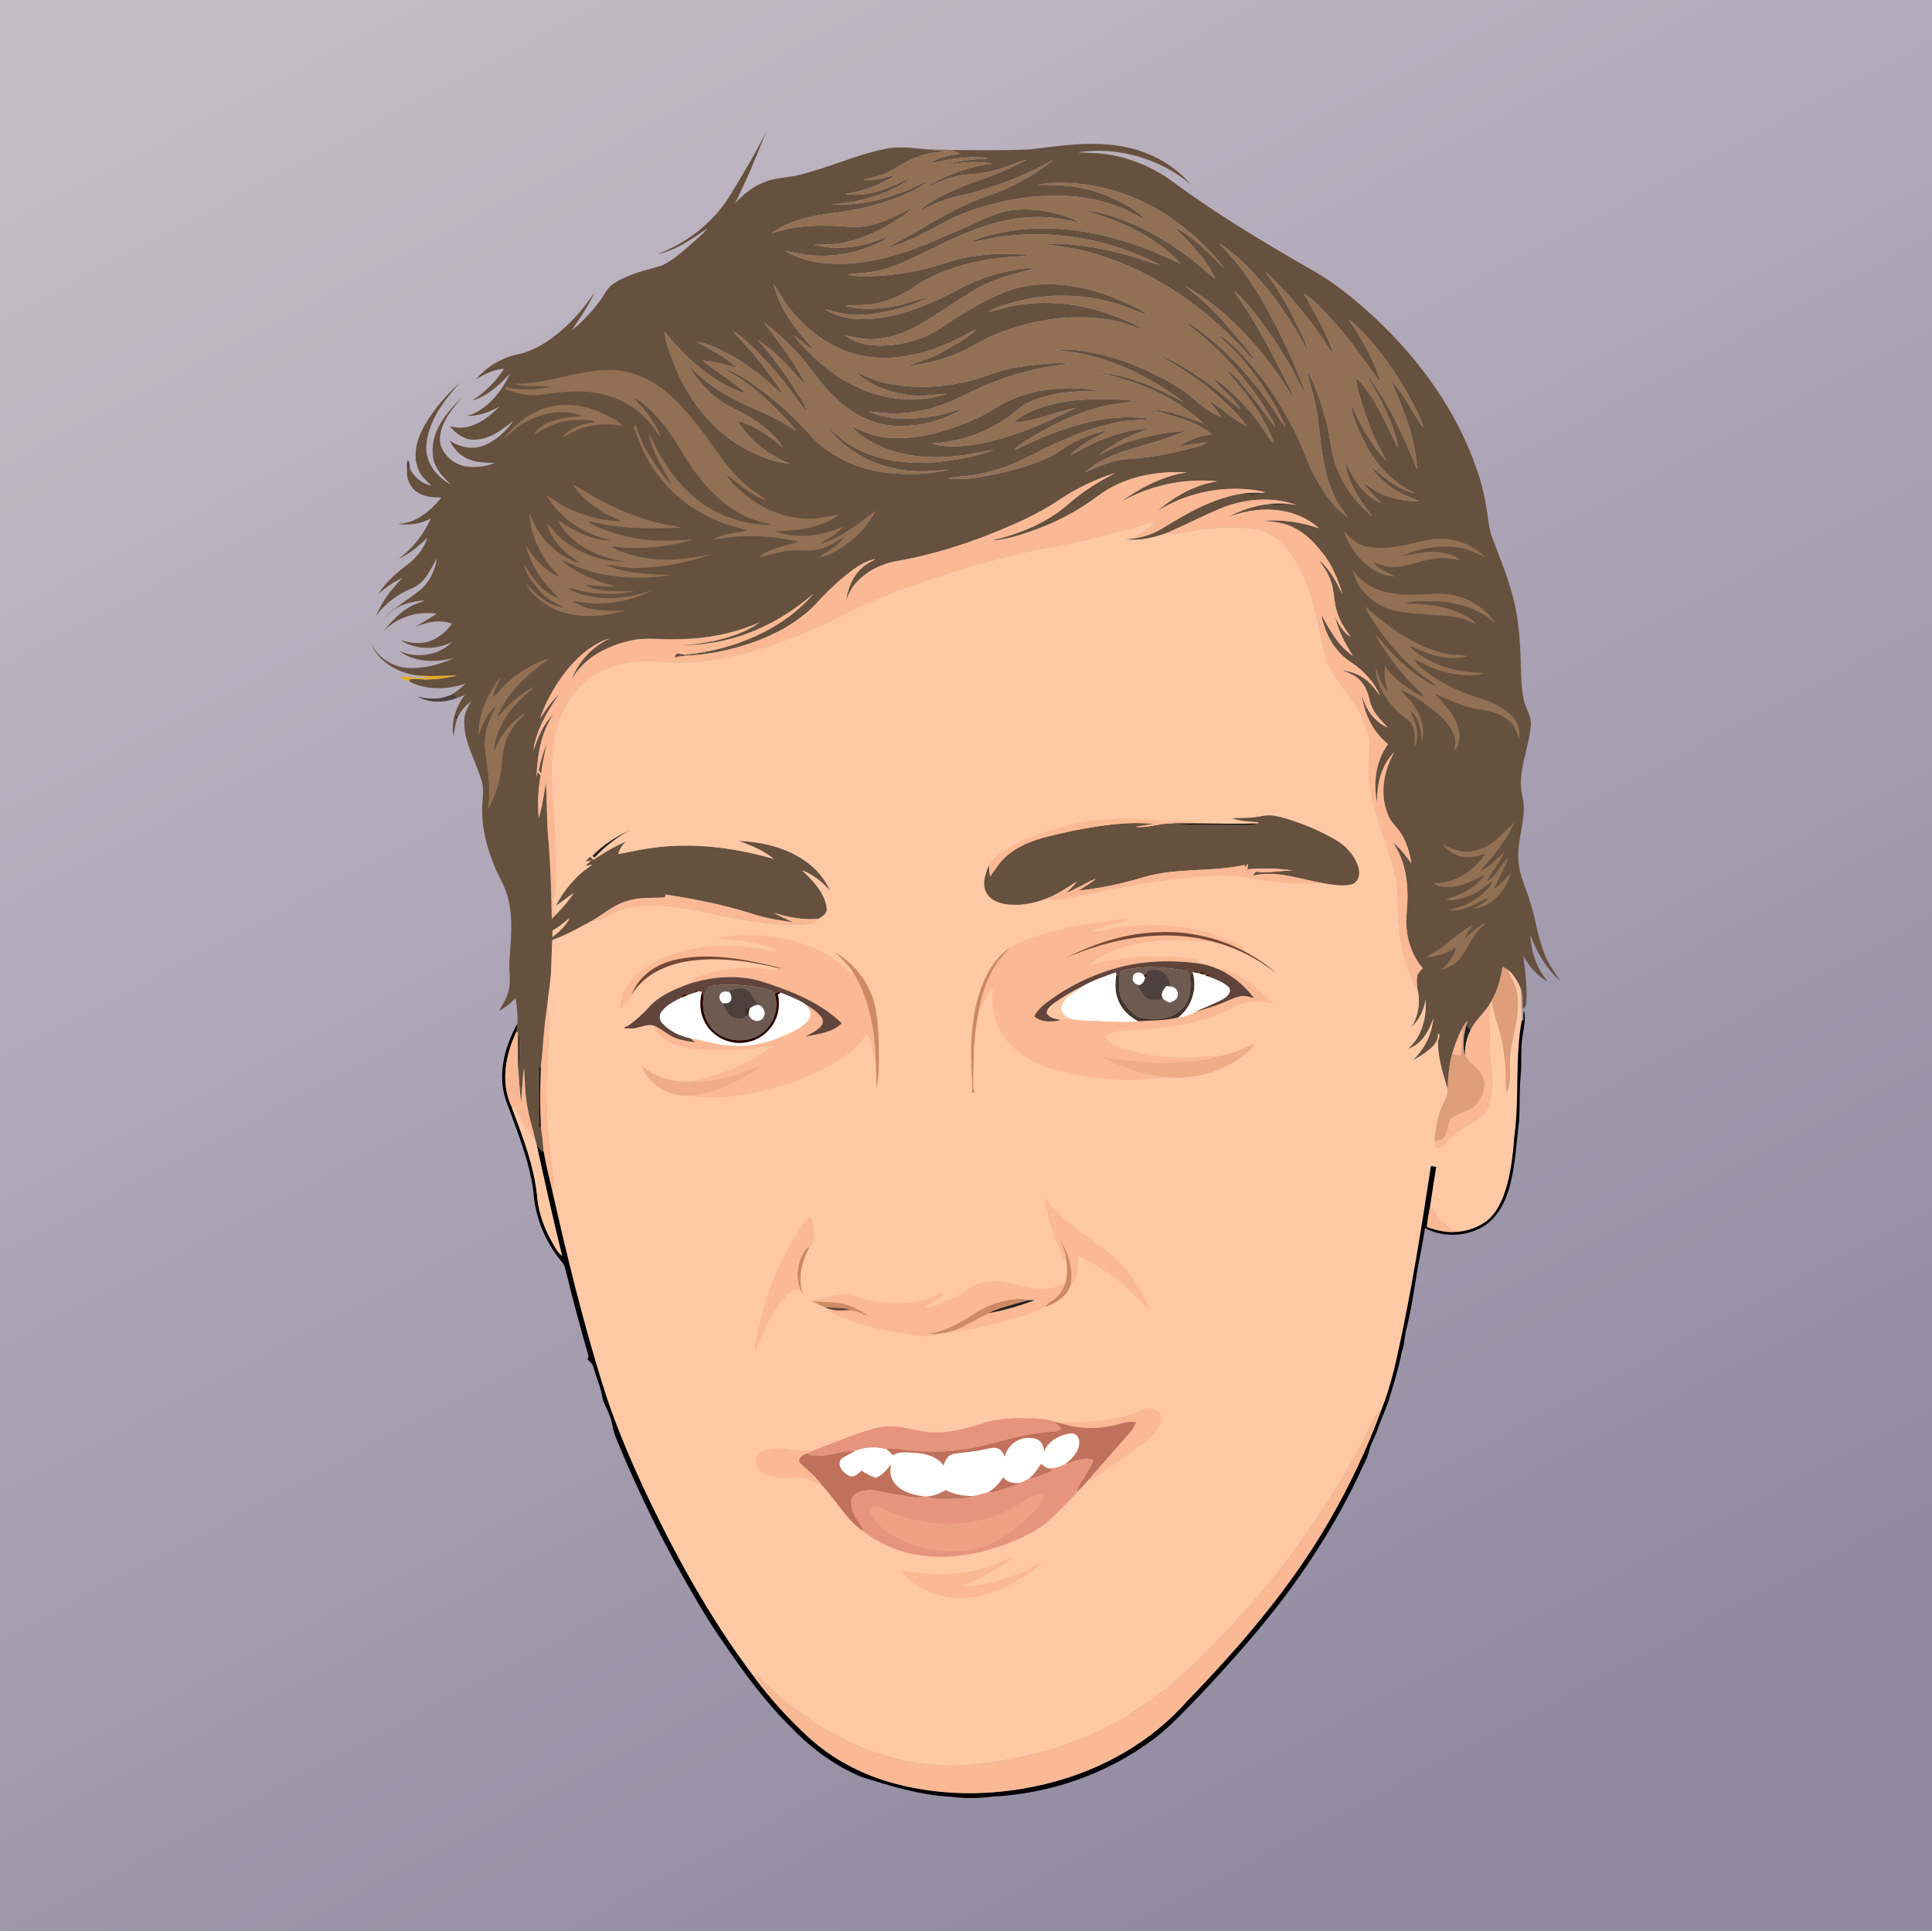 <?xml version="1.0" encoding="UTF-8" standalone="no"?>
<svg
   xmlns:dc="http://purl.org/dc/elements/1.1/"
   xmlns:cc="http://creativecommons.org/ns#"
   xmlns:rdf="http://www.w3.org/1999/02/22-rdf-syntax-ns#"
   xmlns:svg="http://www.w3.org/2000/svg"
   xmlns="http://www.w3.org/2000/svg"
   xmlns:xlink="http://www.w3.org/1999/xlink"
   xmlns:sodipodi="http://sodipodi.sourceforge.net/DTD/sodipodi-0.dtd"
   xmlns:inkscape="http://www.inkscape.org/namespaces/inkscape"
   width="166.555"
   height="166.513"
   viewBox="-0.2 0 999.329 999.081"
   version="1.1"
   id="svg218"
   sodipodi:docname="avatar.svg"
   inkscape:version="0.92.2 5c3e80d, 2017-08-06"
   inkscape:export-filename="/home/alec.larsen/Desktop/alec.svg.png"
   inkscape:export-xdpi="96"
   inkscape:export-ydpi="96">
  <rect x="-0.2" y="0" width="999.329" height="999.081" fill="#808080" stroke="none"/>
  <defs
     id="defs222">
    <linearGradient
       inkscape:collect="always"
       id="linearGradient843">
      <stop
         style="stop-color:#c6bcc7;stop-opacity:1"
         offset="0"
         id="stop839" />
      <stop
         style="stop-color:#8f8aa0;stop-opacity:1"
         offset="1"
         id="stop841" />
    </linearGradient>
    <linearGradient
       inkscape:collect="always"
       xlink:href="#linearGradient843"
       id="linearGradient845"
       x1="141.076"
       y1="5.322"
       x2="662.524"
       y2="994.643"
       gradientUnits="userSpaceOnUse"
       gradientTransform="translate(-0.871,-0.919)" />
  </defs>
  <sodipodi:namedview
     pagecolor="#ffffff"
     bordercolor="#666666"
     borderopacity="1"
     objecttolerance="10"
     gridtolerance="10"
     guidetolerance="10"
     inkscape:pageopacity="0"
     inkscape:pageshadow="2"
     inkscape:window-width="1920"
     inkscape:window-height="1016"
     id="namedview220"
     showgrid="false"
     inkscape:zoom="2"
     inkscape:cx="-5.175674"
     inkscape:cy="101.55714"
     inkscape:window-x="0"
     inkscape:window-y="27"
     inkscape:window-maximized="1"
     inkscape:current-layer="svg218"
     fit-margin-top="0"
     fit-margin-left="0"
     fit-margin-right="0"
     fit-margin-bottom="0"
     scale-x="5"
     viewbox-width="1000"
     viewbox-x="-0.2" />
  <rect
     style="fill:url(#linearGradient845);fill-opacity:1;stroke-width:33.959"
     id="rect835"
     width="999.329"
     height="999.081"
     x="-0.2"
     y="0" />
  <g
     id="g5543"
     transform="matrix(0.91,0,0,0.91,873.346,329.894)">
    <path
       id="path10"
       d="m -544.495,-252.22 c 7.1,-11.64 14.16,-23.35 20.11,-35.63 -5.46,13.83 -11.08,27.63 -17.78,40.9 4.63,-4.9 9.85,-9.43 16.25,-11.82 6.55,-2.89 13.87,-2.64 20.72,-4.41 16.24,-3.99 31.53,-11.21 47.93,-14.6 7.22,-1.58 14.64,-0.81 21.91,-0.05 4.75,0.67 9.55,0.79 14.31,1.38 -5.93,0.44 -11.99,0.73 -17.48,3.25 -8.13,2.66 -14.58,8.85 -22.93,10.92 -2.59,0.69 -5.21,1.3 -7.79,2.01 6.36,0.74 12.35,-1.67 18.51,-2.74 -8.64,5.56 -18.49,9.26 -28.67,10.72 13.48,2.52 26.21,-4.28 38.18,-9.51 -13.22,9.74 -29.67,14.27 -45.88,15.44 13.85,1.01 27.64,-2.27 40.54,-7.06 4.98,-1.83 9.56,-4.55 14.52,-6.44 -4.33,3.69 -9.52,6.13 -14.7,8.39 -12.89,5.44 -26.66,8.53 -40.53,10.18 -11.91,1.5 -24.29,4.12 -34.14,11.35 3.49,-0.77 6.88,-1.95 10.38,-2.71 11.8,-2.29 23.91,-1.71 35.83,-0.84 12.17,0.54 23.03,-5.62 33.59,-10.79 -1.44,1.53 -2.93,3.02 -4.67,4.2 -10.22,7.03 -21.48,12.89 -33.71,15.41 -5.67,1.33 -11.51,1.16 -17.28,1.32 9.1,2.44 18.77,2.03 27.92,0.04 5.06,-1.08 9.72,-3.43 14.72,-4.73 -1.46,1.12 -2.95,2.22 -4.6,3.04 -11.45,5.52 -24.22,8.48 -36.96,7.77 -5.9,0.07 -11.53,-1.84 -17.34,-2.49 12.94,7.47 28.73,8.21 43.26,6.38 19.92,-2.74 38.6,-10.72 56.77,-18.97 10.48,-4.44 20.72,-10.57 32.37,-11.06 12.04,-0.62 24.32,1.91 35.14,7.24 -6.11,-0.76 -12.05,-2.65 -18.23,-2.87 -21.55,-1.51 -42.39,6.19 -61.36,15.65 -11.63,5.32 -22.81,12.04 -35.45,14.73 -5.75,1.46 -11.72,1.31 -17.56,2.1 5.7,1.43 11.63,1.03 17.45,0.85 9.43,-0.52 18.82,-1.93 27.98,-4.25 8.4,-2.05 16.44,-5.48 25.05,-6.69 10.93,-1.6 22.13,-2.37 33.1,-0.69 -6.59,0.79 -13.26,0.69 -19.81,1.79 -16.04,2.41 -32.2,6.94 -45.68,16.27 -7.7,5.15 -16.49,8.88 -25.74,9.95 -4.36,0.35 -8.76,0.09 -13.1,0.66 8.79,2.41 18.15,1.77 27.05,0.28 7.22,-1.18 14,-4.05 21.16,-5.48 -11.54,5.69 -24.27,9.04 -37.06,10.21 -7.85,0.83 -15.55,-1.02 -23.02,-3.16 9.48,6.1 21.28,6.4 32.12,4.97 15.49,-2.54 30.12,-8.73 43.87,-16.15 9.42,-5.07 19.58,-8.81 30.11,-10.77 4.42,-0.76 8.97,-2.03 13.44,-0.87 -11.93,2.28 -23.77,5.8 -34.37,11.84 -10.01,6.28 -19.85,12.85 -29.91,19.05 -8.79,5.36 -18.88,8.87 -29.24,8.99 -4.87,0.06 -9.58,-1.35 -14.36,-2.03 8.19,6 18.98,6.39 28.7,5.18 9.02,-1.44 18,-4.3 25.65,-9.41 12.57,-8.63 25.75,-16.66 40.15,-21.87 19.11,-6.04 39.92,-2.64 58.22,4.59 6.58,2.82 13.44,5.34 19.2,9.66 -2.47,-0.66 -4.89,-1.5 -7.23,-2.52 -20.66,-8.71 -44.15,-10.74 -65.95,-5.35 -6.01,1.52 -12.08,3.16 -17.51,6.25 5.46,-0.91 10.67,-2.92 16.14,-3.76 19.49,-3.3 39.77,-0.38 58.03,6.99 4.84,1.97 9.81,3.81 14.12,6.83 -5.4,-1.51 -10.54,-3.91 -16.07,-4.96 -21.86,-4.5 -44.81,-1.24 -65.49,6.7 -9.21,3.37 -17.25,9.21 -26.4,12.72 -8.7,3.39 -17.89,5.42 -27.16,6.39 6.97,-2.37 14.15,-4.32 20.6,-7.99 6.81,-3.83 13.83,-7.54 19.64,-12.83 -3.16,1.12 -6.08,2.78 -8.99,4.41 -16.57,8.5 -35.56,13.86 -54.25,10.72 -16.94,-2.9 -31.94,-13.19 -42.41,-26.59 -3.74,-4.47 -6.5,-9.62 -9.7,-14.45 3.53,14.56 13.18,26.71 23.25,37.43 -4.45,-1.84 -7.74,-5.42 -11.49,-8.29 3.13,4.84 7.39,8.78 11.49,12.77 13.3,12.58 30.38,21.81 48.82,23.37 8.79,0.61 17.86,0.21 26.18,-2.91 -6.73,0.28 -13.44,1.74 -20.2,0.85 -11.32,-1.26 -22.74,-5.38 -31.22,-13.18 5.64,2.31 11.07,5.24 17.14,6.33 19.97,4.19 41.1,1.88 60.12,-5.29 11.22,-4.08 23.21,-5.2 35.03,-6.02 3.05,-0.27 6.13,-0.07 9.16,0.4 -20.74,1.82 -40.86,8.15 -59.41,17.48 -12.25,6.38 -25.87,10.5 -39.75,10.63 -5.1,0.1 -10.14,-0.8 -15.2,-1.14 11.64,4.99 24.84,4.88 37.13,2.68 5.6,-0.84 10.83,-3.19 16.43,-4.02 -12.69,7.29 -27.8,10.99 -42.42,9.08 -12.97,-1.84 -24.43,-9.39 -33.25,-18.81 -6.91,-7.2 -12.07,-15.86 -18.96,-23.07 -5.64,-5.82 -11.48,-11.53 -18.1,-16.24 8.49,11.38 17.47,22.62 23.75,35.42 -8.86,-8.78 -16.62,-19.02 -27.41,-25.62 7.34,8.2 14.11,16.91 19.93,26.27 2.86,4.79 6.35,9.26 8.35,14.52 -2.81,-2.53 -4.84,-5.73 -7.03,-8.77 -9.05,-12.12 -18.9,-23.74 -30.35,-33.68 -1.59,-1.35 -3.35,-2.46 -5.14,-3.5 5.09,6.09 10.93,11.54 15.66,17.96 4.39,5.87 9.29,11.45 12.75,17.95 -3.71,-2.44 -6.69,-5.77 -10.09,-8.59 -9.94,-8.25 -20.98,-15.33 -33.1,-19.9 -1.75,-0.6 -3.59,-0.9 -5.4,-1.24 7.53,4.59 15.91,8.14 22.12,14.61 -6.34,-1.41 -12.51,-3.75 -19.06,-4.01 7.82,6.7 17.16,11.54 24.63,18.71 -5.53,-1.25 -10.52,-4.06 -15.36,-6.93 -12.02,-7.32 -22.17,-17.32 -31.01,-28.19 0.81,6.46 3.23,12.55 5.57,18.58 7.86,20.18 22.01,38.54 41.5,48.61 7.56,3.81 15.61,7.24 24.15,7.86 -12.04,-4.86 -22.83,-13.21 -29.7,-24.31 9.83,2.61 18.38,8.51 25.84,15.25 -3.67,-6.23 -9.4,-10.9 -15.14,-15.13 -7.08,-5.24 -15.84,-7.63 -22.67,-13.24 -6.65,-5.35 -12.39,-11.96 -16.43,-19.49 8.19,9.81 19.16,16.78 30.56,22.31 6.46,3.33 13.36,5.72 19.8,9.1 3.86,1.98 7.31,4.65 11.12,6.72 -3.1,-4.69 -7.34,-8.45 -11.2,-12.48 -8.91,-9 -18.81,-17.21 -30.31,-22.7 5.03,0.9 9.47,3.52 13.65,6.32 13.83,9.14 26.35,20.25 37.29,32.69 11.48,11.97 27.62,18.68 43.97,20.32 11.37,1 22.98,0.76 34.11,-2.01 -11.04,1.08 -22.34,1.8 -33.2,-1.02 -14.49,-3.6 -28.16,-11.87 -36.89,-24.14 4.05,3.62 7.8,7.64 12.46,10.51 14.54,9.55 32.64,11.76 49.66,10.45 11.23,-1.06 22.49,-2.97 33.09,-6.93 -6.13,0.6 -12.07,2.38 -18.18,3.08 -16.67,2.34 -34.37,0.97 -49.57,-6.71 -4.8,-2.61 -9.68,-5.5 -13.04,-9.92 5.41,2.4 10.73,5.26 16.68,6.07 15.28,2.37 30.82,-1.26 45.09,-6.65 6.77,-2.59 13.46,-5.49 19.57,-9.44 17.4,-11.22 39.3,-13.53 59.38,-10.09 -8.47,0.32 -17.02,0.17 -25.35,1.95 -7.74,1.65 -15.78,3.89 -21.77,9.35 -13.33,11.51 -30.66,17.61 -48.11,18.67 8.48,2.67 17.54,1.7 26.17,0.33 19.68,-3.62 38.22,-11.68 55.98,-20.68 -11.85,2.42 -23.13,7.62 -35.32,8.5 2.88,-3.4 7.1,-5.14 11.04,-6.96 11.75,-4.89 24.63,-6.4 37.27,-6.31 6.77,0.05 13.58,-0.09 20.28,1.05 -5.38,1.06 -10.9,1.24 -16.24,2.51 -14.28,3.26 -27.78,9.33 -40.32,16.8 -4.23,2.6 -8.74,4.91 -12.19,8.55 6.38,-2.32 12.26,-5.79 18.62,-8.19 18.61,-7.4 38.99,-12.83 59.11,-9.58 -5.74,0.9 -11.6,0.51 -17.31,1.65 -17.34,3.21 -33.6,10.46 -49.24,18.38 -10.24,5.48 -21.2,9.65 -32.67,11.62 -5.31,1.2 -10.84,0.83 -16.12,2.22 6.26,0.56 12.59,0.29 18.77,-0.86 13,-2.29 25.95,-5.45 38.04,-10.83 6.1,-2.62 10.92,-7.43 17.03,-10.01 5.56,-2.31 11.16,-4.9 17.23,-5.5 -7.62,3.84 -15.46,7.8 -21.42,14.04 6.27,-2.93 12.09,-6.78 18.61,-9.19 8.32,-3.09 17.03,-5.95 26.01,-5.82 -10.07,3.32 -19.84,7.95 -28.11,14.65 5.75,-2.58 11.27,-5.73 17.35,-7.51 10.3,-3.17 20.98,-5.51 31.78,-5.91 -12.1,5.17 -24.98,8.17 -37.45,12.24 -7.17,2.69 -14.19,6.18 -19.95,11.3 7.46,-2.91 14.7,-6.86 22.85,-7.47 10.79,-0.77 21.55,-2.22 32.05,-4.92 4.99,-1.33 10.19,-2.15 14.84,-4.54 -5.32,-0.04 -10.44,1.57 -15.72,1.8 5.45,-3.71 11.84,-5.66 18.31,-6.6 -9.7,-7.98 -22.39,-10.28 -34.04,-14.01 10.22,0.51 19.74,4.37 29.22,7.84 -16.25,-15.45 -37.78,-24.06 -59.39,-28.93 17.15,1.4 33.02,8.81 48.04,16.72 -21.36,-16.19 -46.93,-28.01 -73.99,-29.5 15.05,-1.35 29.94,2.63 43.94,7.78 9.28,3.61 18.28,7.98 26.74,13.24 8.7,5 14.95,13.68 24.72,16.9 -2.14,-3.45 -5.03,-6.34 -7.39,-9.63 7.52,4.53 13.8,10.96 21.7,14.89 -3.33,-5.58 -8.41,-9.77 -12.98,-14.27 -10.97,-10.39 -23.73,-18.58 -36.74,-26.13 9.7,3.51 18.31,9.38 26.7,15.25 6.97,4.72 12.95,10.7 19.74,15.63 -4.16,-6.73 -10.77,-11.35 -15.71,-17.43 4.31,2.01 7.8,5.3 11.26,8.48 7.29,6.79 13.79,14.44 19.13,22.85 1.22,1.93 2.61,3.75 4.1,5.49 -1.31,-5.62 -4.35,-10.57 -7.2,-15.5 -4.67,-7.77 -10.11,-15.09 -16.21,-21.8 -1.26,-1.42 -2.29,-3.02 -3.27,-4.64 6.02,4.27 10.24,10.47 14.99,16.02 4.57,5.33 8.12,11.46 12.75,16.74 -0.71,-1.75 -1.43,-3.5 -2.36,-5.14 -10.08,-16.94 -22.7,-32.43 -37.63,-45.33 -3.46,-3.13 -7.42,-5.69 -10.56,-9.15 4.77,2.17 8.77,5.62 12.83,8.87 13.75,11.26 25.51,24.77 35.66,39.31 2.69,3.79 4.75,8.03 7.93,11.45 -5.7,-13.17 -13.86,-25.25 -22.84,-36.42 -4.55,-5.98 -10.4,-10.72 -15.47,-16.2 4.56,2.42 8.22,6.14 11.89,9.7 12.9,13.28 23.18,28.9 31.58,45.35 4.47,8.8 7.24,18.37 12.1,26.99 4.66,8.12 9.99,16.41 17.88,21.73 -2.54,-4.03 -5.68,-7.7 -7.6,-12.1 -6.35,-13.67 -7.48,-28.91 -9.21,-43.67 -1.1,-9.53 -4.3,-18.59 -6.39,-27.89 5.02,8.79 8.09,18.58 10.86,28.28 2.61,8.62 2.53,17.85 5.82,26.28 4.07,11.14 11.35,21.06 20.47,28.59 -7.03,-9.28 -14.22,-19.41 -15.24,-31.39 4.17,9.73 10.17,19.74 20.45,23.89 -3.39,-3.92 -7.57,-7.15 -10.35,-11.59 3.74,2.27 7.16,5.14 11.29,6.73 6.44,2.51 13.37,4.09 20.32,3.63 -4.88,-2.42 -10.29,-3.78 -14.68,-7.11 -4.7,-3.51 -9.63,-7.18 -12.48,-12.44 7.69,6.19 15.41,13.36 25.46,15.27 -12.86,-5.66 -22.79,-16.45 -29,-28.89 -3.34,-6.93 -6.87,-13.99 -8.02,-21.67 3.2,4.95 5.01,10.63 8.17,15.62 3.56,5.7 7.07,11.61 12.11,16.17 -3.17,-6.35 -6.88,-12.43 -9.28,-19.14 -3.35,-9.19 -6.71,-18.51 -8.2,-28.22 11.44,11.18 17.06,26.59 24.25,40.53 -1.23,-9.2 -5.37,-17.75 -9.22,-26.11 -2.57,-5.59 -6.21,-10.61 -8.73,-16.22 12.4,16.36 21.04,35.22 28.67,54.18 -0.94,-17.76 -7.73,-34.56 -15,-50.57 7.87,7.79 12.06,18.35 18.66,27.07 -1.06,-4.78 -3.55,-9.03 -5.72,-13.35 -8.45,-16.36 -19.11,-31.68 -32.26,-44.62 -1.46,-1.4 -3.05,-2.64 -4.67,-3.83 7.72,11.19 14.59,23.24 18.43,36.35 -8.66,-11.74 -16.76,-23.94 -26.61,-34.75 -5.36,-5.68 -10.39,-11.91 -17.03,-16.15 5.83,11.24 12.84,22.04 16.74,34.19 -2.37,-2.6 -4.22,-5.58 -6.13,-8.5 -7.31,-10.81 -15.6,-20.94 -24.63,-30.35 -2.58,-2.78 -5.21,-5.52 -8.21,-7.85 6.93,9.08 12.79,18.91 17.67,29.23 2.46,5.27 5.37,10.37 6.89,16.02 -3.03,-4.42 -5.18,-9.36 -8.05,-13.87 -8.51,-13.72 -18.34,-26.75 -30.2,-37.76 -3.93,-3.54 -7.85,-7.21 -12.58,-9.67 10.08,9.95 18.48,21.45 25.46,33.76 9.39,16.84 17.77,34.33 24.27,52.49 -3.35,-5.1 -5.67,-10.77 -8.76,-16.01 -6.34,-11.03 -13.31,-21.73 -21.35,-31.6 -3.42,-4.05 -6.69,-8.3 -10.91,-11.56 1.93,3.45 4.36,6.57 6.57,9.84 9.7,14.79 17.51,30.69 25.51,46.43 0.75,1.58 1.41,3.21 2.05,4.84 -3.79,-4.9 -6.61,-10.46 -10.35,-15.39 -13.87,-19.15 -30.74,-36.73 -51.42,-48.52 3.42,3.22 7.31,5.88 10.73,9.1 7.24,6.8 13.82,14.26 20.16,21.9 2.95,3.62 6.22,7.05 8.39,11.23 -3.97,-3.23 -7.06,-7.35 -10.71,-10.92 -23.04,-23.43 -51.57,-42.14 -83.52,-50.64 -7.92,-2.29 -16.12,-3.2 -24.26,-4.3 6.04,-0.99 12.14,-0.22 18.17,0.44 9.6,1.07 19.05,3.16 28.36,5.68 5.93,1.57 11.6,3.99 17.58,5.35 -5.58,-3.39 -11.74,-5.64 -17.83,-7.92 -23.25,-8.57 -48.64,-11.46 -73.18,-7.79 -5.45,0.73 -10.74,2.41 -16.23,2.83 8.53,-4.05 17.99,-5.54 27.25,-6.96 22.68,-2.59 45.71,1.28 67.16,8.75 8.69,2.77 16.77,7.02 25.2,10.42 -14.39,-15.42 -34.31,-24.49 -54.39,-29.99 6.94,0.23 13.6,2.43 20.09,4.73 16.6,6.02 31.74,15.54 45.31,26.76 2.94,2.5 5.76,5.17 8.89,7.46 -5.52,-11.5 -14.51,-20.79 -23.59,-29.53 11.28,5.24 19.52,14.9 28.46,23.22 -8.79,-11.75 -20,-21.59 -32.1,-29.81 -17.17,-11.31 -37.38,-18.05 -57.95,-18.69 -5.39,-0.13 -10.83,-0.08 -16.09,1.21 12.28,-0.3 24.82,0.49 36.39,4.96 9.05,3.44 18.2,7.78 25.08,14.74 -4.83,-1.96 -9.14,-4.98 -14.04,-6.78 -20.74,-8.48 -44,-8.3 -65.66,-3.85 -11.35,2.51 -22.59,5.91 -32.99,11.15 -11.36,6.38 -23.04,12.64 -35.68,16.07 18.85,-9.22 36,-21.84 55.79,-29.1 14.46,-4.74 28.31,-11.83 40.04,-21.58 -14.38,8.33 -29.94,14.42 -45.93,18.86 -5.28,1.4 -10.73,2.16 -15.89,4.02 -4.94,1.6 -9.39,4.37 -14.32,5.99 9.35,-7.58 20.69,-12.23 31.85,-16.46 10.12,-3.29 20.03,-7.3 29.34,-12.5 -7.05,2.05 -13.71,5.32 -20.93,6.81 -6.88,1.83 -14.16,1.06 -20.99,3.13 -5.52,1.37 -10.48,4.27 -15.91,5.88 11.68,-6.81 24.53,-11.83 38.02,-13.43 -9,-1.84 -18.21,-0.7 -27.1,1.13 8.01,-2.98 16.63,-3.68 25.1,-4.12 -10.96,-1.86 -21.97,0.42 -32.67,2.67 4.68,-3.88 10.94,-4.34 16.67,-5.46 -1.75,-0.7 -3.49,-1.41 -5.26,-2.03 15.02,0.17 30.07,0.38 45.08,-0.35 16.94,-2.05 34.16,-4.74 51.17,-1.85 15.19,2.45 29.74,9.89 39.82,21.64 -17.57,-14.7 -41.43,-21.51 -64.1,-18.12 5.01,0.45 10.08,0.22 15.08,0.92 14.13,1.87 27.72,7.47 39.15,15.96 24.5,18.11 50.65,33.82 77.03,48.99 13.91,7.5 26.15,17.68 37.76,28.32 25.39,23.88 46.54,53 57.83,86.21 2.21,6.05 3.63,12.35 4.94,18.65 1.41,6.51 1.28,13.34 3.68,19.63 4.12,11.34 8.97,22.45 11.92,34.18 2.71,10.16 3.71,20.68 4.24,31.15 0.3,8.97 0.11,18.03 1.77,26.89 0.97,5.14 4.76,9.61 4.1,15.07 -1.1,13.48 -7.95,26.6 -4.77,40.32 2.95,11.99 -3.19,23.68 -2.22,35.71 0.12,9.06 4.78,17.05 7.08,25.61 3.17,10.52 4.4,21.67 9.25,31.64 1.96,4.18 4.93,7.75 7.29,11.71 -7.84,-6.99 -13.4,-16.28 -16.86,-26.13 0.35,9.57 3.47,19.22 9.9,26.47 -6.19,-3 -10.47,-8.62 -13.97,-14.35 1.23,8.95 2.38,17.97 1.71,27.02 -0.15,1.21 -0.75,2.19 -1.8,2.95 -0.58,-3.93 0.42,-8.19 -1.44,-11.84 -1.88,-3.93 -3.95,-8 -7.55,-10.62 -0.9,-0.55 -1.81,-1.05 -2.7,-1.56 -0.98,6.78 -2.81,13.47 -6.2,19.46 -0.33,0.55 -0.98,1.67 -1.31,2.23 -3.21,5.13 -8.15,8.98 -10.71,14.55 -0.75,-1.1 -1.49,-2.2 -2.22,-3.29 0.12,-0.57 0.36,-1.69 0.48,-2.26 -1.15,1.38 -2.21,2.83 -2.99,4.44 -2.28,4.71 -4.34,9.55 -5.68,14.61 -1.81,6.48 -2.39,13.21 -2.48,19.91 -2.78,-8.55 -5.44,-17.34 -5.64,-26.38 -0.11,-1.82 2.05,-4.07 0.05,-5.37 0.55,4.12 -2.31,7.18 -5.28,9.55 -2.78,2.35 -5.96,4.15 -9.15,5.85 6.72,-6.04 10.9,-14.74 11.79,-23.7 -2.56,7.11 -6.53,14.67 -14.29,17.07 7.86,-6.82 10.54,-17.78 9.96,-27.82 -1.14,5.87 -3.64,11.5 -8.12,15.59 4.07,-6.55 5.34,-14.56 3.37,-22.04 -0.21,-2.43 -0.42,-4.9 -0.05,-7.32 0.64,-1.63 2.02,-2.81 3.11,-4.13 -7.16,-8.47 -10.16,-19.9 -9.15,-30.85 1.39,-13.78 0.43,-28.81 -7.72,-40.53 4.3,3.16 7.29,7.59 10.48,11.78 -0.9,-5.44 -2.39,-10.84 -5.08,-15.68 -2.3,-4.26 -6.5,-7.23 -8.22,-11.84 -4.88,-11.64 -2.59,-25.13 3.58,-35.82 -7.47,7.6 -10.18,18.69 -9.72,29.1 -2.56,-11.46 -0.77,-23.97 6.14,-33.62 -8.7,-6.84 -13.69,-17.45 -14.94,-28.3 1.83,8.08 7.04,15.78 14.92,18.93 -4.25,-4.26 -8.74,-8.79 -10.26,-14.82 -0.92,-3.77 -1.97,-7.63 -4.51,-10.67 -2.76,-3.82 -7.3,-5.57 -11.56,-7.13 3.87,0.6 7.76,1.53 11.13,3.62 4.58,2.5 7.57,6.89 10.74,10.87 -3.36,-7.59 -9.15,-13.94 -15.96,-18.61 -9.67,-5.85 -15.56,-16.61 -17.49,-27.53 4.68,8.63 9.56,17.85 17.92,23.47 -4.34,-6.9 -8.28,-14.17 -10.07,-22.19 2.04,4.41 4.54,8.82 8.79,11.46 -2.87,-4.19 -5.87,-8.39 -7.38,-13.3 -2.28,-6.03 -1.68,-12.69 -3.95,-18.72 -1.39,-4.3 -4.2,-7.88 -6.56,-11.66 6.11,5.21 9.79,12.47 13.33,19.52 -2.67,-8.75 -6.14,-17.51 -12.19,-24.51 -4.69,-6.04 -10.47,-11.5 -17.65,-14.41 -4.94,-2.12 -10.37,-2.45 -15.65,-2.92 10.89,-0.85 21.82,0.62 32.11,4.26 -14,-12.64 -35.36,-13.15 -52.11,-6.08 7.22,-4.11 15.26,-6.84 23.53,-7.73 3.37,1.18 7.03,1.57 10.31,-0.13 1.78,0.07 3.55,0.37 5.33,0.64 -14.09,-4.96 -29.94,-3.53 -43.57,2.22 -10.16,4.31 -19.97,9.41 -30.1,13.79 -7.48,2.65 -15.42,4.53 -23.4,3.55 1.54,-0.18 3.09,-0.34 4.64,-0.52 5.48,-0.69 10.84,-2.49 15.62,-5.28 14.31,-8.8 29.34,-17.62 46.18,-20.22 3.69,1.08 7.74,1.72 11.23,-0.35 0.42,-0.14 1.26,-0.41 1.68,-0.55 -20.87,-4.51 -43.19,-0.49 -61.27,10.82 9.76,-8.31 21.28,-14.9 34.09,-16.89 -19.08,-1.86 -38.6,2.38 -55.21,11.94 11.31,-8.15 24.01,-15 37.97,-17 -17.63,-0.99 -36.28,2.57 -50.61,13.41 -13.3,10.02 -28.51,17.37 -44.43,22.18 -5.26,1.53 -10.59,2.99 -16.1,3.12 16.13,-3.72 32.09,-10.19 44.54,-21.36 7.79,-6.85 16.67,-12.23 25.84,-17 -10.98,3.44 -21.48,8.45 -31.11,14.75 -6.28,4.37 -12.98,8.07 -19.88,11.34 -23.96,11.25 -49.26,20.02 -75.42,24.4 -11.54,2.75 -23.21,10.27 -26.52,22.29 0.93,-8.63 5.19,-17.58 13.1,-21.81 1.21,-0.72 2.44,-1.41 3.65,-2.12 -7.79,1.53 -14.06,6.85 -20,11.79 -4.43,3.9 -8.71,7.98 -12.66,12.37 -9.13,10.11 -21.15,17.2 -33.77,22.07 -12.01,4.5 -24.61,7.61 -37.42,8.51 -3.54,0.17 -7.09,0.45 -10.54,1.27 0.4,-1.02 0.87,-2.3 2.23,-2.2 1.38,0.21 2.76,0.42 4.15,0.65 27.13,-2.9 54.66,-13.68 72.79,-34.73 -15.6,13.53 -34.48,23.6 -54.86,27.47 -6.86,1.07 -13.82,2.25 -20.78,1.51 6.75,0.23 13.43,-0.95 20.01,-2.31 8.74,-2.13 17.55,-4.95 24.88,-10.34 -14.76,6.55 -30.91,9.52 -47.02,9.6 -8.85,0.42 -17.83,-1.29 -26.56,0.86 -13.23,2.97 -26.72,9.84 -33.29,22.28 3.69,-10.57 11.89,-19.02 21.92,-23.79 -12.47,4.02 -22.05,13.98 -29.27,24.55 -4.32,6.66 -8.1,13.75 -10.63,21.3 3.2,-5.01 6.55,-9.99 11,-13.99 -6.89,9.63 -12.99,20.28 -14.8,32.15 2.65,-7.41 5.49,-15.17 11.42,-20.62 -7.14,10.49 -9.03,23.34 -9.58,35.75 0.16,-0.76 0.46,-2.27 0.62,-3.03 0.58,0.68 1.16,1.37 1.74,2.07 -1.45,8 -1.83,16.23 -1.05,24.32 1.86,-6.82 3,-13.81 4.06,-20.79 0.67,11.88 0.39,23.81 1.64,35.65 1.08,14.04 1.47,28.12 1.68,42.2 0.59,-0.61 1.18,-1.22 1.77,-1.82 3.88,-4.02 7.73,-8.13 10.68,-12.91 -3.46,2.36 -6.59,5.17 -10.19,7.33 4.86,-9.37 11.95,-17.66 20.87,-23.37 -1.02,0.18 -3.06,0.55 -4.08,0.73 0.82,-0.78 2.44,-2.35 3.26,-3.13 -0.84,0.16 -2.5,0.48 -3.34,0.65 0.94,-0.96 1.89,-1.9 2.84,-2.85 0.62,0.6 1.25,1.2 1.88,1.82 5.81,-3.97 11.85,-7.57 18.35,-10.31 -1.92,1.98 -3.63,4.24 -4.16,7.02 5.44,-0.85 10.78,-2.25 16.24,-3.03 24.07,-3.9 48.78,-0.87 72.08,5.84 -5.98,-4.78 -13.07,-7.93 -20.3,-10.27 15.25,0.56 31.21,4.68 42.76,15.13 4.11,3.75 7.34,8.37 9.67,13.4 -4.4,-5.11 -9.78,-9.39 -16.13,-11.8 6.31,6 13.12,12.79 14.13,21.91 0.22,2.81 -2.53,4.23 -4.5,5.59 -8.77,1.03 -17.42,-0.92 -25.8,-3.3 3.64,1.94 7.42,3.61 11.16,5.36 -8.78,-1.25 -17.62,-2.69 -26,-5.69 -15.23,-4.56 -30.84,-7.75 -46.56,-10.06 -0.09,0.41 -0.26,1.23 -0.34,1.64 -6.88,0.41 -13.91,-0.25 -20.6,1.74 -7.91,1.99 -14.06,7.62 -20.99,11.59 -7.3,3.97 -14.58,8.04 -22.4,10.89 -0.38,5.75 -0.42,11.5 -0.67,17.25 -0.26,6.84 -1.69,13.55 -2.22,20.37 -1.99,11.63 -2.21,23.47 -3.71,35.15 -0.17,-0.34 -0.5,-1.04 -0.67,-1.39 -0.21,11.9 -0.17,23.8 -0.03,35.7 0.17,-0.33 0.52,-0.98 0.7,-1.3 0.89,4.8 1.26,9.68 1.69,14.55 -2,-0.57 -3.06,-2.48 -4.05,-4.13 -0.35,-1.19 -0.68,-2.38 -0.97,-3.57 -1.32,-6.19 -3.47,-12.19 -4.39,-18.47 -1.38,-6.99 -1.2,-14.13 -1.74,-21.19 -1.06,6.51 -0.98,13.13 -1.7,19.68 -0.69,-6.31 -1.21,-12.63 -1.6,-18.96 1.77,-4.66 1,-9.69 1.19,-14.54 -0.05,-2.19 0.27,-4.65 -1.4,-6.36 -0.17,-0.25 -0.51,-0.76 -0.67,-1.01 0.15,-1.42 0.27,-2.84 0.37,-4.26 0.38,-4.88 -0.3,-9.75 -0.96,-14.58 -2.8,2.83 -5.81,5.53 -9.44,7.26 2.24,-3.85 4.77,-7.67 5.56,-12.13 1.23,-4.91 0.11,-9.93 0.26,-14.9 0.74,-12.45 2.49,-25.27 -0.86,-37.5 -1.51,-6.02 -4.94,-11.27 -7.27,-16.96 -4.57,-10.88 -7.7,-22.61 -7.25,-34.5 0.09,-4.77 1.1,-9.64 -0.22,-14.33 -3.16,-11.26 -10.06,-21.67 -9.99,-33.7 -0.29,-4.39 1.75,-8.32 3.9,-11.97 -3.17,2.43 -5.87,5.48 -7.6,9.11 -0.91,-2.4 -2.78,0.96 -0.38,0.77 -1.01,3.26 -1.51,6.65 -2.06,10.01 -1.46,-8.4 1.37,-16.92 6.54,-23.53 -1.48,0.61 -2.95,1.25 -4.44,1.81 -0.43,-0.7 -1.28,-2.11 -1.71,-2.81 2.35,-1.57 4.49,-3.43 6.55,-5.36 -10.32,3.34 -22.21,4.06 -32,-1.25 -0.04,-0.24 -0.13,-0.72 -0.17,-0.96 1.98,-0.82 4.14,-0.33 6.2,-0.29 7.12,0.64 14.21,-0.72 21.17,-2.05 -8.16,-0.08 -16.35,0.85 -24.47,-0.35 -10.35,-1.92 -20.46,-7.89 -24.6,-17.98 3.99,7.9 12.07,13.44 20.94,13.99 8.98,0.54 18.02,-1.79 26.09,-5.64 -10.34,2.67 -22.27,2.63 -31.1,-4.13 9.87,4.63 22.4,2.79 30.2,-4.94 -9.24,4.49 -20.63,4.57 -29.38,-1.14 3.64,1.02 7.4,1.9 11.22,1.61 7.47,-0.22 13.94,-5.15 18.21,-10.98 -7.03,-2.47 -14.5,-0.92 -21.12,1.99 4.11,-2.53 8.31,-4.93 12.32,-7.61 -11.12,-1.68 -22.96,2.12 -30.63,10.45 4.88,-6.14 10.42,-12.16 17.64,-15.52 1.98,-0.82 4.6,-1.66 6.25,-2.45 -5.17,0.27 -10.41,1.29 -15.02,3.71 -3.22,1.62 -5.73,4.25 -8.51,6.48 6.45,-6.3 14.31,-10.88 21.33,-16.47 4.98,-4.59 8.2,-11.02 9.07,-17.72 -3.64,6.3 -6.69,13.95 -13.88,16.97 -8.25,3.25 -15.65,8.69 -20.74,16 3.32,-8.34 8.81,-15.55 15.12,-21.84 -5.12,2.29 -9.72,5.53 -13.87,9.26 3.99,-6.18 9.38,-11.35 15.29,-15.69 5.58,-4.17 10.6,-9.57 12.69,-16.37 -4.92,4.61 -10.03,9.19 -16.28,11.91 7.98,-5.87 14.21,-13.88 18.23,-22.92 -5.77,3.27 -12.48,4.11 -18.99,3.11 10.4,-0.11 18.72,-7.31 24.97,-14.92 -4.81,-0.13 -10.04,-0.32 -14.09,-3.28 -4.03,-2.87 -5.96,-8.02 -5.44,-12.87 0.38,-0.2 1.13,-0.61 1.51,-0.81 2.22,5.23 6.85,8.96 12.36,10.25 -2.86,-2.92 -6.15,-5.68 -7.54,-9.66 -3.27,-8.12 -0.55,-17.18 3.51,-24.48 5.34,-9.27 12.46,-17.43 20.33,-24.63 -9.09,10.2 -18.24,22.01 -19.23,36.16 -0.57,9.58 6.14,17.88 14.31,22.07 -5.41,-4.59 -10.52,-10.6 -10.66,-18.07 -0.77,-12.79 8.1,-23.51 16.9,-31.74 -5.59,6.22 -11.41,13.15 -12.64,21.7 -1.34,8.43 5.98,15.67 13.67,17.51 5.77,0.94 11.83,0.45 17.26,-1.8 -4.66,-0.27 -9.48,-0.09 -13.88,-1.87 -5.31,-1.71 -9.31,-5.98 -11.62,-10.94 5.87,4.13 13.71,5.44 20.37,2.47 6.43,-2.99 11.92,-7.93 15.85,-13.81 -6.3,5.29 -13.48,10.69 -22.06,10.9 -5.77,0.2 -10.71,-3.41 -14.11,-7.75 10.89,3.58 21.16,-3.82 28.37,-11.25 -5.6,3.42 -11.97,5.49 -18.57,5.49 11.61,-3.37 19.29,-13.69 24.49,-24.02 -6.14,6.25 -12.71,12.78 -21.41,15.2 7.11,-4.76 13.37,-10.78 17.97,-18.03 -5.83,0.37 -11.06,3.07 -15.95,6.04 6.15,-7.32 14.81,-12.43 24.18,-14.32 8.99,-1.94 16.85,-7.14 23.79,-12.98 7.51,-6.26 13.79,-13.84 19.27,-21.91 -3.42,7.73 -8.35,14.63 -13.04,21.62 7.55,-6.27 14.38,-13.54 19.47,-21.97 1.23,-2.06 2.89,-3.86 4.96,-5.12 7.99,-5.14 17.4,-7.19 26.4,-9.83 6.19,-2.52 11.17,-7.22 16.2,-11.48 3.54,-3.21 7.34,-6.16 10.39,-9.86 -8.83,5.9 -17.72,12.54 -28.38,14.61 17.05,-6.43 32.27,-18.38 41.62,-34.12 z"
       inkscape:connector-curvature="0"
       style="fill:#66503e" />
    <path
       id="path12"
       d="m -435.355,-277.83 c 5.35,0.3 10.71,0.25 16.06,0.57 1.77,0.62 3.51,1.33 5.26,2.03 -5.73,1.12 -11.99,1.58 -16.67,5.46 10.7,-2.25 21.71,-4.53 32.67,-2.67 -8.47,0.44 -17.09,1.14 -25.1,4.12 8.89,-1.83 18.1,-2.97 27.1,-1.13 -13.49,1.6 -26.34,6.62 -38.02,13.43 5.43,-1.61 10.39,-4.51 15.91,-5.88 6.83,-2.07 14.11,-1.3 20.99,-3.13 7.22,-1.49 13.88,-4.76 20.93,-6.81 -9.31,5.2 -19.22,9.21 -29.34,12.5 -11.16,4.23 -22.5,8.88 -31.85,16.46 4.93,-1.62 9.38,-4.39 14.32,-5.99 5.16,-1.86 10.61,-2.62 15.89,-4.02 15.99,-4.44 31.55,-10.53 45.93,-18.86 -11.73,9.75 -25.58,16.84 -40.04,21.58 -19.79,7.26 -36.94,19.88 -55.79,29.1 12.64,-3.43 24.32,-9.69 35.68,-16.07 10.4,-5.24 21.64,-8.64 32.99,-11.15 21.66,-4.45 44.92,-4.63 65.66,3.85 4.9,1.8 9.21,4.82 14.04,6.78 -6.88,-6.96 -16.03,-11.3 -25.08,-14.74 -11.57,-4.47 -24.11,-5.26 -36.39,-4.96 5.26,-1.29 10.7,-1.34 16.09,-1.21 20.57,0.64 40.78,7.38 57.95,18.69 12.1,8.22 23.31,18.06 32.1,29.81 -8.94,-8.32 -17.18,-17.98 -28.46,-23.22 9.08,8.74 18.07,18.03 23.59,29.53 -3.13,-2.29 -5.95,-4.96 -8.89,-7.46 -13.57,-11.22 -28.71,-20.74 -45.31,-26.76 -6.49,-2.3 -13.15,-4.5 -20.09,-4.73 20.08,5.5 40,14.57 54.39,29.99 -8.43,-3.4 -16.51,-7.65 -25.2,-10.42 -21.45,-7.47 -44.48,-11.34 -67.16,-8.75 -9.26,1.42 -18.72,2.91 -27.25,6.96 5.49,-0.42 10.78,-2.1 16.23,-2.83 24.54,-3.67 49.93,-0.78 73.18,7.79 6.09,2.28 12.25,4.53 17.83,7.92 -5.98,-1.36 -11.65,-3.78 -17.58,-5.35 -9.31,-2.52 -18.76,-4.61 -28.36,-5.68 -6.03,-0.66 -12.13,-1.43 -18.17,-0.44 8.14,1.1 16.34,2.01 24.26,4.3 31.95,8.5 60.48,27.21 83.52,50.64 3.65,3.57 6.74,7.69 10.71,10.92 -2.17,-4.18 -5.44,-7.61 -8.39,-11.23 -6.34,-7.64 -12.92,-15.1 -20.16,-21.9 -3.42,-3.22 -7.31,-5.88 -10.73,-9.1 20.68,11.79 37.55,29.37 51.42,48.52 3.74,4.93 6.56,10.49 10.35,15.39 -0.64,-1.63 -1.3,-3.26 -2.05,-4.84 -8,-15.74 -15.81,-31.64 -25.51,-46.43 -2.21,-3.27 -4.64,-6.39 -6.57,-9.84 4.22,3.26 7.49,7.51 10.91,11.56 8.04,9.87 15.01,20.57 21.35,31.6 3.09,5.24 5.41,10.91 8.76,16.01 -6.5,-18.16 -14.88,-35.65 -24.27,-52.49 -6.98,-12.31 -15.38,-23.81 -25.46,-33.76 4.73,2.46 8.65,6.13 12.58,9.67 11.86,11.01 21.69,24.04 30.2,37.76 2.87,4.51 5.02,9.45 8.05,13.87 -1.52,-5.65 -4.43,-10.75 -6.89,-16.02 -4.88,-10.32 -10.74,-20.15 -17.67,-29.23 3,2.33 5.63,5.07 8.21,7.85 9.03,9.41 17.32,19.54 24.63,30.35 1.91,2.92 3.76,5.9 6.13,8.5 -3.9,-12.15 -10.91,-22.95 -16.74,-34.19 6.64,4.24 11.67,10.47 17.03,16.15 9.85,10.81 17.95,23.01 26.61,34.75 -3.84,-13.11 -10.71,-25.16 -18.43,-36.35 1.62,1.19 3.21,2.43 4.67,3.83 13.15,12.94 23.81,28.26 32.26,44.62 2.17,4.32 4.66,8.57 5.72,13.35 -6.6,-8.72 -10.79,-19.28 -18.66,-27.07 7.27,16.01 14.06,32.81 15,50.57 -7.63,-18.96 -16.27,-37.82 -28.67,-54.18 2.52,5.61 6.16,10.63 8.73,16.22 3.85,8.36 7.99,16.91 9.22,26.11 -7.19,-13.94 -12.81,-29.35 -24.25,-40.53 1.49,9.71 4.85,19.03 8.2,28.22 2.4,6.71 6.11,12.79 9.28,19.14 -5.04,-4.56 -8.55,-10.47 -12.11,-16.17 -3.16,-4.99 -4.97,-10.67 -8.17,-15.62 1.15,7.68 4.68,14.74 8.02,21.67 6.21,12.44 16.14,23.23 29,28.89 -10.05,-1.91 -17.77,-9.08 -25.46,-15.27 2.85,5.26 7.78,8.93 12.48,12.44 4.39,3.33 9.8,4.69 14.68,7.11 -6.95,0.46 -13.88,-1.12 -20.32,-3.63 -4.13,-1.59 -7.55,-4.46 -11.29,-6.73 2.78,4.44 6.96,7.67 10.35,11.59 -10.28,-4.15 -16.28,-14.16 -20.45,-23.89 1.02,11.98 8.21,22.11 15.24,31.39 -9.12,-7.53 -16.4,-17.45 -20.47,-28.59 -3.29,-8.43 -3.21,-17.66 -5.82,-26.28 -2.77,-9.7 -5.84,-19.49 -10.86,-28.28 2.09,9.3 5.29,18.36 6.39,27.89 1.73,14.76 2.86,30 9.21,43.67 1.92,4.4 5.06,8.07 7.6,12.1 -7.89,-5.32 -13.22,-13.61 -17.88,-21.73 -4.86,-8.62 -7.63,-18.19 -12.1,-26.99 -8.4,-16.45 -18.68,-32.07 -31.58,-45.35 -3.67,-3.56 -7.33,-7.28 -11.89,-9.7 5.07,5.48 10.92,10.22 15.47,16.2 8.98,11.17 17.14,23.25 22.84,36.42 -3.18,-3.42 -5.24,-7.66 -7.93,-11.45 -10.15,-14.54 -21.91,-28.05 -35.66,-39.31 -4.06,-3.25 -8.06,-6.7 -12.83,-8.87 3.14,3.46 7.1,6.02 10.56,9.15 14.93,12.9 27.55,28.39 37.63,45.33 0.93,1.64 1.65,3.39 2.36,5.14 -4.63,-5.28 -8.18,-11.41 -12.75,-16.74 -4.75,-5.55 -8.97,-11.75 -14.99,-16.02 0.98,1.62 2.01,3.22 3.27,4.64 6.1,6.71 11.54,14.03 16.21,21.8 2.85,4.93 5.89,9.88 7.2,15.5 -1.49,-1.74 -2.88,-3.56 -4.1,-5.49 -5.34,-8.41 -11.84,-16.06 -19.13,-22.85 -3.46,-3.18 -6.95,-6.47 -11.26,-8.48 4.94,6.08 11.55,10.7 15.71,17.43 -6.79,-4.93 -12.77,-10.91 -19.74,-15.63 -8.39,-5.87 -17,-11.74 -26.7,-15.25 13.01,7.55 25.77,15.74 36.74,26.13 4.57,4.5 9.65,8.69 12.98,14.27 -7.9,-3.93 -14.18,-10.36 -21.7,-14.89 2.36,3.29 5.25,6.18 7.39,9.63 -9.77,-3.22 -16.02,-11.9 -24.72,-16.9 -8.46,-5.26 -17.46,-9.63 -26.74,-13.24 -14,-5.15 -28.89,-9.13 -43.94,-7.78 27.06,1.49 52.63,13.31 73.99,29.5 -15.02,-7.91 -30.89,-15.32 -48.04,-16.72 21.61,4.87 43.14,13.48 59.39,28.93 -9.48,-3.47 -19,-7.33 -29.22,-7.84 11.65,3.73 24.34,6.03 34.04,14.01 -6.47,0.94 -12.86,2.89 -18.31,6.6 5.28,-0.23 10.4,-1.84 15.72,-1.8 -4.65,2.39 -9.85,3.21 -14.84,4.54 -10.5,2.7 -21.26,4.15 -32.05,4.92 -8.15,0.61 -15.39,4.56 -22.85,7.47 5.76,-5.12 12.78,-8.61 19.95,-11.3 12.47,-4.07 25.35,-7.07 37.45,-12.24 -10.8,0.4 -21.48,2.74 -31.78,5.91 -6.08,1.78 -11.6,4.93 -17.35,7.51 8.27,-6.7 18.04,-11.33 28.11,-14.65 -8.98,-0.13 -17.69,2.73 -26.01,5.82 -6.52,2.41 -12.34,6.26 -18.61,9.19 5.96,-6.24 13.8,-10.2 21.42,-14.04 -6.07,0.6 -11.67,3.19 -17.23,5.5 -6.11,2.58 -10.93,7.39 -17.03,10.01 -12.09,5.38 -25.04,8.54 -38.04,10.83 -6.18,1.15 -12.51,1.42 -18.77,0.86 5.28,-1.39 10.81,-1.02 16.12,-2.22 11.47,-1.97 22.43,-6.14 32.67,-11.62 15.64,-7.92 31.9,-15.17 49.24,-18.38 5.71,-1.14 11.57,-0.75 17.31,-1.65 -20.12,-3.25 -40.5,2.18 -59.11,9.58 -6.36,2.4 -12.24,5.87 -18.62,8.19 3.45,-3.64 7.96,-5.95 12.19,-8.55 12.54,-7.47 26.04,-13.54 40.32,-16.8 5.34,-1.27 10.86,-1.45 16.24,-2.51 -6.7,-1.14 -13.51,-1 -20.28,-1.05 -12.64,-0.09 -25.52,1.42 -37.27,6.31 -3.94,1.82 -8.16,3.56 -11.04,6.96 12.19,-0.88 23.47,-6.08 35.32,-8.5 -17.76,9 -36.3,17.06 -55.98,20.68 -8.63,1.37 -17.69,2.34 -26.17,-0.33 17.45,-1.06 34.78,-7.16 48.11,-18.67 5.99,-5.46 14.03,-7.7 21.77,-9.35 8.33,-1.78 16.88,-1.63 25.35,-1.95 -20.08,-3.44 -41.98,-1.13 -59.38,10.09 -6.11,3.95 -12.8,6.85 -19.57,9.44 -14.27,5.39 -29.81,9.02 -45.09,6.65 -5.95,-0.81 -11.27,-3.67 -16.68,-6.07 3.36,4.42 8.24,7.31 13.04,9.92 15.2,7.68 32.9,9.05 49.57,6.71 6.11,-0.7 12.05,-2.48 18.18,-3.08 -10.6,3.96 -21.86,5.87 -33.09,6.93 -17.02,1.31 -35.12,-0.9 -49.66,-10.45 -4.66,-2.87 -8.41,-6.89 -12.46,-10.51 8.73,12.27 22.4,20.54 36.89,24.14 10.86,2.82 22.16,2.1 33.2,1.02 -11.13,2.77 -22.74,3.01 -34.11,2.01 -16.35,-1.64 -32.49,-8.35 -43.97,-20.32 -10.94,-12.44 -23.46,-23.55 -37.29,-32.69 -4.18,-2.8 -8.62,-5.42 -13.65,-6.32 11.5,5.49 21.4,13.7 30.31,22.7 3.86,4.03 8.1,7.79 11.2,12.48 -3.81,-2.07 -7.26,-4.74 -11.12,-6.72 -6.44,-3.38 -13.34,-5.77 -19.8,-9.1 -11.4,-5.53 -22.37,-12.5 -30.56,-22.31 4.04,7.53 9.78,14.14 16.43,19.49 6.83,5.61 15.59,8 22.67,13.24 5.74,4.23 11.47,8.9 15.14,15.13 -7.46,-6.74 -16.01,-12.64 -25.84,-15.25 6.87,11.1 17.66,19.45 29.7,24.31 -8.54,-0.62 -16.59,-4.05 -24.15,-7.86 -19.49,-10.07 -33.64,-28.43 -41.5,-48.61 -2.34,-6.03 -4.76,-12.12 -5.57,-18.58 8.84,10.87 18.99,20.87 31.01,28.19 4.84,2.87 9.83,5.68 15.36,6.93 -7.47,-7.17 -16.81,-12.01 -24.63,-18.71 6.55,0.26 12.72,2.6 19.06,4.01 -6.21,-6.47 -14.59,-10.02 -22.12,-14.61 1.81,0.34 3.65,0.64 5.4,1.24 12.12,4.57 23.16,11.65 33.1,19.9 3.4,2.82 6.38,6.15 10.09,8.59 -3.46,-6.5 -8.36,-12.08 -12.75,-17.95 -4.73,-6.42 -10.57,-11.87 -15.66,-17.96 1.79,1.04 3.55,2.15 5.14,3.5 11.45,9.94 21.3,21.56 30.35,33.68 2.19,3.04 4.22,6.24 7.03,8.77 -2,-5.26 -5.49,-9.73 -8.35,-14.52 -5.82,-9.36 -12.59,-18.07 -19.93,-26.27 10.79,6.6 18.55,16.84 27.41,25.62 -6.28,-12.8 -15.26,-24.04 -23.75,-35.42 6.62,4.71 12.46,10.42 18.1,16.24 6.89,7.21 12.05,15.87 18.96,23.07 8.82,9.42 20.28,16.97 33.25,18.81 14.62,1.91 29.73,-1.79 42.42,-9.08 -5.6,0.83 -10.83,3.18 -16.43,4.02 -12.29,2.2 -25.49,2.31 -37.13,-2.68 5.06,0.34 10.1,1.24 15.2,1.14 13.88,-0.13 27.5,-4.25 39.75,-10.63 18.55,-9.33 38.67,-15.66 59.41,-17.48 -3.03,-0.47 -6.11,-0.67 -9.16,-0.4 -11.82,0.82 -23.81,1.94 -35.03,6.02 -19.02,7.17 -40.15,9.48 -60.12,5.29 -6.07,-1.09 -11.5,-4.02 -17.14,-6.33 8.48,7.8 19.9,11.92 31.22,13.18 6.76,0.89 13.47,-0.57 20.2,-0.85 -8.32,3.12 -17.39,3.52 -26.18,2.91 -18.44,-1.56 -35.52,-10.79 -48.82,-23.37 -4.1,-3.99 -8.36,-7.93 -11.49,-12.77 3.75,2.87 7.04,6.45 11.49,8.29 -10.07,-10.72 -19.72,-22.87 -23.25,-37.43 3.2,4.83 5.96,9.98 9.7,14.45 10.47,13.4 25.47,23.69 42.41,26.59 18.69,3.14 37.68,-2.22 54.25,-10.72 2.91,-1.63 5.83,-3.29 8.99,-4.41 -5.81,5.29 -12.83,9 -19.64,12.83 -6.45,3.67 -13.63,5.62 -20.6,7.99 9.27,-0.97 18.46,-3 27.16,-6.39 9.15,-3.51 17.19,-9.35 26.4,-12.72 20.68,-7.94 43.63,-11.2 65.49,-6.7 5.53,1.05 10.67,3.45 16.07,4.96 -4.31,-3.02 -9.28,-4.86 -14.12,-6.83 -18.26,-7.37 -38.54,-10.29 -58.03,-6.99 -5.47,0.84 -10.68,2.85 -16.14,3.76 5.43,-3.09 11.5,-4.73 17.51,-6.25 21.8,-5.39 45.29,-3.36 65.95,5.35 2.34,1.02 4.76,1.86 7.23,2.52 -5.76,-4.32 -12.62,-6.84 -19.2,-9.66 -18.3,-7.23 -39.11,-10.63 -58.22,-4.59 -14.4,5.21 -27.58,13.24 -40.15,21.87 -7.65,5.11 -16.63,7.97 -25.65,9.41 -9.72,1.21 -20.51,0.82 -28.7,-5.18 4.78,0.68 9.49,2.09 14.36,2.03 10.36,-0.12 20.45,-3.63 29.24,-8.99 10.06,-6.2 19.9,-12.77 29.91,-19.05 10.6,-6.04 22.44,-9.56 34.37,-11.84 -4.47,-1.16 -9.02,0.11 -13.44,0.87 -10.53,1.96 -20.69,5.7 -30.11,10.77 -13.75,7.42 -28.38,13.61 -43.87,16.15 -10.84,1.43 -22.64,1.13 -32.12,-4.97 7.47,2.14 15.17,3.99 23.02,3.16 12.79,-1.17 25.52,-4.52 37.06,-10.21 -7.16,1.43 -13.94,4.3 -21.16,5.48 -8.9,1.49 -18.26,2.13 -27.05,-0.28 4.34,-0.57 8.74,-0.31 13.1,-0.66 9.25,-1.07 18.04,-4.8 25.74,-9.95 13.48,-9.33 29.64,-13.86 45.68,-16.27 6.55,-1.1 13.22,-1 19.81,-1.79 -10.97,-1.68 -22.17,-0.91 -33.1,0.69 -8.61,1.21 -16.65,4.64 -25.05,6.69 -9.16,2.32 -18.55,3.73 -27.98,4.25 -5.82,0.18 -11.75,0.58 -17.45,-0.85 5.84,-0.79 11.81,-0.64 17.56,-2.1 12.64,-2.69 23.82,-9.41 35.45,-14.73 18.97,-9.46 39.81,-17.16 61.36,-15.65 6.18,0.22 12.12,2.11 18.23,2.87 -10.82,-5.33 -23.1,-7.86 -35.14,-7.24 -11.65,0.49 -21.89,6.62 -32.37,11.06 -18.17,8.25 -36.85,16.23 -56.77,18.97 -14.53,1.83 -30.32,1.09 -43.26,-6.38 5.81,0.65 11.44,2.56 17.34,2.49 12.74,0.71 25.51,-2.25 36.96,-7.77 1.65,-0.82 3.14,-1.92 4.6,-3.04 -5,1.3 -9.66,3.65 -14.72,4.73 -9.15,1.99 -18.82,2.4 -27.92,-0.04 5.77,-0.16 11.61,0.01 17.28,-1.32 12.23,-2.52 23.49,-8.38 33.71,-15.41 1.74,-1.18 3.23,-2.67 4.67,-4.2 -10.56,5.17 -21.42,11.33 -33.59,10.79 -11.92,-0.87 -24.03,-1.45 -35.83,0.84 -3.5,0.76 -6.89,1.94 -10.38,2.71 9.85,-7.23 22.23,-9.85 34.14,-11.35 13.87,-1.65 27.64,-4.74 40.53,-10.18 5.18,-2.26 10.37,-4.7 14.7,-8.39 -4.96,1.89 -9.54,4.61 -14.52,6.44 -12.9,4.79 -26.69,8.07 -40.54,7.06 16.21,-1.17 32.66,-5.7 45.88,-15.44 -11.97,5.23 -24.7,12.03 -38.18,9.51 10.18,-1.46 20.03,-5.16 28.67,-10.72 -6.16,1.07 -12.15,3.48 -18.51,2.74 2.58,-0.71 5.2,-1.32 7.79,-2.01 8.35,-2.07 14.8,-8.26 22.93,-10.92 5.49,-2.52 11.55,-2.81 17.48,-3.25 -4.76,-0.59 -9.56,-0.71 -14.31,-1.38 z"
       inkscape:connector-curvature="0"
       style="fill:#927054" />
    <path
       id="path14"
       d="m -668.125,-144.42 c 18.69,0.53 36.24,-7.77 54.87,-7.87 12.23,0.17 23.95,5.43 33.08,13.39 12.79,11.1 22.12,25.41 32.06,38.96 5.73,7.52 12.57,14.31 20.64,19.3 1.29,0.83 2.5,1.8 3.65,2.82 -8.86,-2.69 -15.61,-9.41 -22.97,-14.65 2.18,4.31 6.17,7.26 9.67,10.45 11.18,9.67 26.04,15.39 40.9,14.22 4.46,-0.25 8.74,-1.64 13.18,-2.11 -10.38,7.73 -23.79,9.05 -36.31,9.43 12.52,4.56 26.64,2.66 38.65,-2.64 -3.4,4.55 -8.79,6.78 -13.38,9.86 12.15,-3.34 22.15,-11.54 31.96,-19.08 -4.79,9.72 -13.07,17.55 -22.37,22.97 -3.16,1.66 -6.41,3.41 -10.03,3.73 4.86,-3.7 10.78,-6.26 14.34,-11.46 -4.31,2.18 -8.2,5.26 -12.97,6.42 -6.19,2.14 -12.77,0.33 -19.11,1.35 -5.63,0.58 -10.94,2.66 -16.49,3.66 6.27,-5.58 15.18,-6.11 22.78,-8.91 -12.05,-2.77 -24.48,-3.7 -36.8,-2.81 -3.93,0.44 -7.8,1.39 -11.78,1.34 5.87,-3.14 12.62,-3.45 19,-4.83 -1.42,-0.58 -2.86,-1.11 -4.34,-1.49 -17.31,-4.38 -33.48,-14.06 -44.59,-28.16 -6.55,-8.17 -11.37,-17.65 -14.43,-27.65 -1.98,-0.34 0.04,-3.5 0.73,-2.07 2.02,8.84 7.13,16.67 12.28,24.03 2.5,3.28 4.76,6.82 7.94,9.52 -5.11,-9.36 -11.34,-18.58 -13.08,-29.32 2.16,3.61 3.6,7.59 5.69,11.24 8.42,14.94 20.63,28.57 36.78,35.2 8.69,3.52 18.14,5.87 27.57,5.38 -5.59,-1.47 -11.32,-2.68 -16.47,-5.43 -15.5,-7.87 -26.63,-21.98 -35.36,-36.63 -4.95,-8.7 -10.88,-16.91 -18.2,-23.78 -2.61,-2.39 -5.24,-4.87 -8.55,-6.25 6.01,6.72 12.39,13.62 15.28,22.37 -3.05,-3.62 -5.47,-7.76 -8.93,-11.03 -8.56,-8.92 -20.65,-13.96 -32.9,-14.77 -9.04,-0.98 -18.05,0.66 -27.01,1.7 -6.8,0.74 -13.63,-0.79 -19.87,-3.44 0.22,-0.25 0.66,-0.75 0.88,-1 8.2,2.15 16.85,1.51 25.09,-0.06 -6.95,-1.33 -14.27,0.58 -21.08,-1.9 z"
       inkscape:connector-curvature="0"
       style="fill:#927054" />
    <path
       id="path16"
       d="m -684.855,-150.73 c 0.54,0.52 0.54,0.52 0,0 z"
       inkscape:connector-curvature="0"
       style="fill:#102543" />
    <path
       id="path18"
       d="m -673.895,-112.98 c 7.34,-9.39 17.67,-17.07 29.67,-18.9 12.35,-1.98 24.81,2.27 35.19,8.78 1.15,0.68 2.06,1.66 2.97,2.63 -6.99,-1.12 -14.19,-1.19 -21.05,0.77 -4.86,1.01 -8.95,3.91 -13.4,5.94 4.38,-5.66 11.7,-7.87 18.51,-8.77 -1.68,-1.52 -4.08,-1.09 -6.15,-1.25 -7.83,-0.28 -15.86,1.19 -22.69,5.15 -1.95,1.17 -3.9,2.35 -6.01,3.21 6.28,-8.68 18.04,-10.01 27.94,-10.62 -11.28,-4.45 -24.52,-1.64 -34.54,4.78 -3.9,2.22 -6.75,5.78 -10.44,8.28 z"
       inkscape:connector-curvature="0"
       style="fill:#927054" />
    <path
       id="path20"
       d="m -701.845,-109.71 c 0.54,0.53 0.54,0.53 0,0 z"
       inkscape:connector-curvature="0"
       style="fill:#0e2442" />
    <path
       id="path22"
       d="m -728.215,-100.81 c 1.36,0.72 0.96,2.86 1.14,4.21 -0.38,0.2 -1.13,0.61 -1.51,0.81 -0.01,-1.67 -0.35,-3.46 0.37,-5.02 z"
       inkscape:connector-curvature="0"
       style="fill:#4f453f" />
    <path
       id="path24"
       d="m -335.875,-80.57 c 14.33,-10.84 32.98,-14.4 50.61,-13.41 -13.96,2 -26.66,8.85 -37.97,17 16.61,-9.56 36.13,-13.8 55.21,-11.94 -12.81,1.99 -24.33,8.58 -34.09,16.89 18.08,-11.31 40.4,-15.33 61.27,-10.82 -0.42,0.14 -1.26,0.41 -1.68,0.55 -3.75,-0.11 -7.51,-0.18 -11.23,0.35 -16.84,2.6 -31.87,11.42 -46.18,20.22 -4.78,2.79 -10.14,4.59 -15.62,5.28 4.05,-3.26 8.85,-5.53 12.48,-9.32 -5.63,0.98 -11,2.98 -16.52,4.38 -15.71,4.07 -31.4,8.34 -47.47,10.75 -22.04,4.39 -43.69,10.59 -64.97,17.78 -15.78,5.21 -31.38,11.14 -46.1,18.9 -28.89,14.03 -59.5,26.74 -92.01,28.09 -10.02,0.67 -20.02,-1.84 -30,-0.18 -13.58,1.29 -27.01,7.89 -34.87,19.29 -10.09,14.01 -11.9,32.03 -11.23,48.8 1.36,19.29 2.73,38.62 2.02,57.97 -0.13,5.99 -2.21,12.07 -0.3,17.96 -0.59,0.6 -1.18,1.21 -1.77,1.82 -0.21,-14.08 -0.6,-28.16 -1.68,-42.2 -1.25,-11.84 -0.97,-23.77 -1.64,-35.65 -1.06,6.98 -2.2,13.97 -4.06,20.79 -0.78,-8.09 -0.4,-16.32 1.05,-24.32 -0.58,-0.7 -1.16,-1.39 -1.74,-2.07 -0.16,0.76 -0.46,2.27 -0.62,3.03 0.55,-12.41 2.44,-25.26 9.58,-35.75 -5.93,5.45 -8.77,13.21 -11.42,20.62 1.81,-11.87 7.91,-22.52 14.8,-32.15 -4.45,4 -7.8,8.98 -11,13.99 2.53,-7.55 6.31,-14.64 10.63,-21.3 7.22,-10.57 16.8,-20.53 29.27,-24.55 -10.03,4.77 -18.23,13.22 -21.92,23.79 6.57,-12.44 20.06,-19.31 33.29,-22.28 8.73,-2.15 17.71,-0.44 26.56,-0.86 16.11,-0.08 32.26,-3.05 47.02,-9.6 -7.33,5.39 -16.14,8.21 -24.88,10.34 -6.58,1.36 -13.26,2.54 -20.01,2.31 6.96,0.74 13.92,-0.44 20.78,-1.51 20.38,-3.87 39.26,-13.94 54.86,-27.47 -18.13,21.05 -45.66,31.83 -72.79,34.73 -1.39,-0.23 -2.77,-0.44 -4.15,-0.65 -1.36,-0.1 -1.83,1.18 -2.23,2.2 3.45,-0.82 7,-1.1 10.54,-1.27 12.81,-0.9 25.41,-4.01 37.42,-8.51 12.62,-4.87 24.64,-11.96 33.77,-22.07 3.95,-4.39 8.23,-8.47 12.66,-12.37 5.94,-4.94 12.21,-10.26 20,-11.79 -1.21,0.71 -2.44,1.4 -3.65,2.12 -7.91,4.23 -12.17,13.18 -13.1,21.81 3.31,-12.02 14.98,-19.54 26.52,-22.29 26.16,-4.38 51.46,-13.15 75.42,-24.4 6.9,-3.27 13.6,-6.97 19.88,-11.34 9.63,-6.3 20.13,-11.31 31.11,-14.75 -9.17,4.77 -18.05,10.15 -25.84,17 -12.45,11.17 -28.41,17.64 -44.54,21.36 5.51,-0.13 10.84,-1.59 16.1,-3.12 15.92,-4.81 31.13,-12.16 44.43,-22.18 z"
       inkscape:connector-curvature="0"
       style="fill:#fab994" />
    <path
       id="path26"
       d="m -634.285,-87.06 c 1.18,0.57 2.35,1.16 3.48,1.84 14.6,9.33 30.61,16.69 47.55,20.56 3.34,0.85 6.95,0.64 10.12,2.14 -13.33,0.48 -26.78,0.77 -40,-1.28 -4.25,-0.58 -8.34,-1.88 -12.58,-2.49 2.23,2.42 5.48,3.32 8.42,4.54 11.48,4.46 23.82,6.77 36.14,6.56 5.04,0.1 10.06,-0.64 15.11,-0.51 -14.98,4.37 -30.9,5.89 -46.4,3.78 4.21,3.15 9.56,4.17 14.54,5.56 14.06,3.46 28.69,1.83 42.65,-1.25 -13.04,4.88 -26.99,7.34 -40.88,7.98 -6.75,0.39 -13.34,-1.3 -20,-1.99 11.95,5.27 25.24,5.51 38.06,6.03 -16.93,2.63 -34.7,2.06 -50.99,-3.62 -3.99,-1.34 -7.57,-3.67 -11.59,-4.94 0.73,0.85 1.53,1.64 2.38,2.38 8.46,5.98 18.08,10.16 28.16,12.49 -5.79,0.7 -11.53,-0.57 -17.31,-0.68 8.57,4.6 18.8,3.32 28.19,3.48 -7.17,1.76 -14.69,1.77 -22.01,1.24 -5.3,-0.27 -10.31,-2.17 -15.52,-2.99 3.82,3.26 9.12,3.85 13.85,4.97 11.32,2.22 22.72,-0.37 33.61,-3.42 -9.82,4.87 -20.88,7.3 -31.82,7.27 -4.46,0.1 -8.79,-1.09 -13.22,-1.4 8.82,6.14 19.93,5.56 30.14,5.29 -13.15,3.75 -27.9,4.99 -40.67,-0.75 -6.6,-3.16 -12.78,-7.92 -16.27,-14.48 6.12,6.04 12.88,12.9 21.95,13.64 -5.12,-2.54 -10.37,-5.16 -14.1,-9.63 -3.79,-4.49 -7.78,-9.33 -8.92,-15.25 4.85,7.83 10.46,16.36 19.61,19.48 -2.6,-3.73 -6.39,-6.41 -8.92,-10.19 -4.33,-6.09 -8.12,-12.85 -9.56,-20.26 4.36,7.79 10.68,14.88 19.08,18.32 -3.08,-3.73 -6.7,-7.06 -9.07,-11.34 -4.42,-7.54 -7.93,-16.1 -7.84,-24.97 4.42,13.03 14.78,24.56 28.18,28.43 -2.23,-2.47 -5.35,-3.83 -7.77,-6.09 -4.91,-4.42 -8.98,-10.05 -10.66,-16.51 3.43,3.26 6.05,7.34 9.95,10.13 9.63,7.37 21.79,11.89 33.99,11.66 -15.08,-2.3 -30.68,-9.67 -37.91,-23.79 9.08,6.33 19.55,11.87 30.89,11.84 -15.1,-3.19 -29.45,-12.18 -37.11,-25.79 4.19,2.52 8.02,5.67 12.55,7.64 9.39,4.25 19.61,7.03 29.95,7.32 -3.22,-2 -6.96,-2.95 -10.13,-5.05 -6.64,-4.16 -13.12,-9.15 -17.3,-15.9 z"
       inkscape:connector-curvature="0"
       style="fill:#927054" />
    <path
       id="path28"
       d="m -253.755,-81.95 c 3.72,-0.53 7.48,-0.46 11.23,-0.35 -3.49,2.07 -7.54,1.43 -11.23,0.35 z"
       inkscape:connector-curvature="0"
       style="fill:#4a3e2f" />
    <path
       id="path30"
       d="m -266.695,-73.27 c 13.63,-5.75 29.48,-7.18 43.57,-2.22 -1.78,-0.27 -3.55,-0.57 -5.33,-0.64 -3.44,-0.25 -6.89,-0.22 -10.31,0.13 -8.27,0.89 -16.31,3.62 -23.53,7.73 16.75,-7.07 38.11,-6.56 52.11,6.08 -10.29,-3.64 -21.22,-5.11 -32.11,-4.26 5.28,0.47 10.71,0.8 15.65,2.92 7.18,2.91 12.96,8.37 17.65,14.41 6.05,7 9.52,15.76 12.19,24.51 -3.54,-7.05 -7.22,-14.31 -13.33,-19.52 2.36,3.78 5.17,7.36 6.56,11.66 2.27,6.03 1.67,12.69 3.95,18.72 1.51,4.91 4.51,9.11 7.38,13.3 -4.25,-2.64 -6.75,-7.05 -8.79,-11.46 1.79,8.02 5.73,15.29 10.07,22.19 -8.36,-5.62 -13.24,-14.84 -17.92,-23.47 1.93,10.92 7.82,21.68 17.49,27.53 6.81,4.67 12.6,11.02 15.96,18.61 -3.17,-3.98 -6.16,-8.37 -10.74,-10.87 -3.37,-2.09 -7.26,-3.02 -11.13,-3.62 4.26,1.56 8.8,3.31 11.56,7.13 2.54,3.04 3.59,6.9 4.51,10.67 1.52,6.03 6.01,10.56 10.26,14.82 -7.88,-3.15 -13.09,-10.85 -14.92,-18.93 1.25,10.85 6.24,21.46 14.94,28.3 -6.91,9.65 -8.7,22.16 -6.14,33.62 -0.46,-10.41 2.25,-21.5 9.72,-29.1 -6.17,10.69 -8.46,24.18 -3.58,35.82 1.72,4.61 5.92,7.58 8.22,11.84 2.69,4.84 4.18,10.24 5.08,15.68 -3.19,-4.19 -6.18,-8.62 -10.48,-11.78 8.15,11.72 9.11,26.75 7.72,40.53 -1.01,10.95 1.99,22.38 9.15,30.85 -1.09,1.32 -2.47,2.5 -3.11,4.13 -0.37,2.42 -0.16,4.89 0.05,7.32 -6.3,-9.88 -8.98,-21.66 -10.3,-33.18 -1.35,-9.87 0.09,-19.95 -2.06,-29.74 -4.07,-19.16 -13.27,-37.07 -15.12,-56.73 -1.05,-8.49 1.95,-17.15 -0.65,-25.51 -3.26,-14.15 -14.37,-24.3 -21.33,-36.56 -3.91,-6.66 -4.21,-14.55 -6.03,-21.89 -3.36,-15.38 -7.29,-31.3 -16.91,-44.1 -4.44,-6.08 -10.57,-11.33 -18.09,-12.94 -14.9,-2.92 -30.22,-0.93 -44.97,1.92 -2.33,0.42 -4.69,0.07 -7.01,-0.11 10.13,-4.38 19.94,-9.48 30.1,-13.79 z"
       inkscape:connector-curvature="0"
       style="fill:#fab994" />
    <path
       id="path32"
       d="m -238.765,-76 c 3.42,-0.35 6.87,-0.38 10.31,-0.13 -3.28,1.7 -6.94,1.31 -10.31,0.13 z"
       inkscape:connector-curvature="0"
       style="fill:#493e2f" />
    <path
       id="path34"
       d="m -319.595,-61.39 c 5.52,-1.4 10.89,-3.4 16.52,-4.38 -3.63,3.79 -8.43,6.06 -12.48,9.32 -1.55,0.18 -3.1,0.34 -4.64,0.52 7.98,0.98 15.92,-0.9 23.4,-3.55 2.32,0.18 4.68,0.53 7.01,0.11 14.75,-2.85 30.07,-4.84 44.97,-1.92 7.52,1.61 13.65,6.86 18.09,12.94 9.62,12.8 13.55,28.72 16.91,44.1 1.82,7.34 2.12,15.23 6.03,21.89 6.96,12.26 18.07,22.41 21.33,36.56 2.6,8.36 -0.4,17.02 0.65,25.51 1.85,19.66 11.05,37.57 15.12,56.73 2.15,9.79 0.71,19.87 2.06,29.74 1.32,11.52 4,23.3 10.3,33.18 1.97,7.48 0.7,15.49 -3.37,22.04 4.48,-4.09 6.98,-9.72 8.12,-15.59 0.58,10.04 -2.1,21 -9.96,27.82 7.76,-2.4 11.73,-9.96 14.29,-17.07 -0.89,8.96 -5.07,17.66 -11.79,23.7 3.19,-1.7 6.37,-3.5 9.15,-5.85 2.97,-2.37 5.83,-5.43 5.28,-9.55 2,1.3 -0.16,3.55 -0.05,5.37 0.2,9.04 2.86,17.83 5.64,26.38 -0.02,2.4 -0.63,4.77 -1.81,6.87 -3.72,6.75 -4.97,14.51 -5.65,22.1 0.28,1.73 0.25,4.03 2.28,4.72 1.42,-0.53 2.36,-1.82 3.42,-2.84 4.12,-4.68 9.47,-8 14.67,-11.33 3.58,-2.26 8.04,-4.12 9.55,-8.43 3.58,-8.85 2.81,-18.7 1.87,-27.98 -1.37,-10.33 0.38,-20.74 -0.73,-31.07 0.33,-0.56 0.98,-1.68 1.31,-2.23 0.95,4.44 1.91,8.89 3.35,13.22 2.88,8.51 4.07,17.5 4.69,26.44 0.35,4.13 -0.28,8.33 0.61,12.41 1.85,-4.59 1.88,-9.6 1.71,-14.47 -0.76,-13.56 5.97,-26.4 4.32,-40 -0.25,-5.69 -3.44,-10.51 -5.78,-15.5 3.6,2.62 5.67,6.69 7.55,10.62 0.42,6.17 0.65,12.36 0.68,18.55 -3.93,21.92 -1.18,44.31 -4.22,66.31 -0.84,11.22 -2.16,22.58 -6.05,33.21 -2.12,5.28 -4.89,10.6 -9.41,14.21 -5.19,3.88 -11.57,6.24 -18.07,6.36 -3.08,-3 -7.52,-4.53 -9.81,-8.31 -1.41,-2.18 -2.86,-4.32 -4.53,-6.28 1.14,-7.47 2.19,-14.96 3.46,-22.41 -0.75,-0.09 -2.24,-0.29 -2.98,-0.38 -5.48,35.98 -11.2,71.97 -19.06,107.52 -2.32,10.72 -5.2,21.33 -9.3,31.52 -2.13,1.52 -3.87,3.51 -4.89,5.93 -6.05,13.76 -13.85,26.65 -21.53,39.54 -12.93,20.92 -27.37,40.91 -43.26,59.69 -18.38,20.57 -36.76,41.52 -59.13,57.91 -20.03,14.93 -43.03,25.77 -67.27,31.77 -21.53,5.41 -44.05,8.89 -66.2,5.67 -32.79,-4.62 -62.56,-21.96 -86.61,-44.16 -2.43,-2.17 -4.41,-5.3 -7.95,-5.64 -25.1,-33.26 -45.17,-70.03 -62.8,-107.7 -8.75,-18.99 -16.83,-38.34 -22.99,-58.35 -11.17,-35.94 -20.11,-72.55 -28.36,-109.26 0.88,-3.07 0.97,-6.27 0.36,-9.39 -3.86,-24.56 -4.81,-49.59 -2.62,-74.36 -0.04,-7.19 0.89,-14.49 -0.69,-21.58 0.53,-6.82 1.96,-13.53 2.22,-20.37 0.25,-5.75 0.29,-11.5 0.67,-17.25 7.82,-2.85 15.1,-6.92 22.4,-10.89 7.12,-0.38 12.46,-5.82 19.32,-7.14 18.36,-4.43 37.11,0.53 55.1,4.34 13.5,2.62 27.14,5.07 40.94,4.93 4.74,0.02 10.15,0.21 13.77,-3.41 1.97,-1.36 4.72,-2.78 4.5,-5.59 -1.01,-9.12 -7.82,-15.91 -14.13,-21.91 6.35,2.41 11.73,6.69 16.13,11.8 -2.33,-5.03 -5.56,-9.65 -9.67,-13.4 -11.55,-10.45 -27.51,-14.57 -42.76,-15.13 7.23,2.34 14.32,5.49 20.3,10.27 -23.3,-6.71 -48.01,-9.74 -72.08,-5.84 -5.46,0.78 -10.8,2.18 -16.24,3.03 0.53,-2.78 2.24,-5.04 4.16,-7.02 -6.5,2.74 -12.54,6.34 -18.35,10.31 -0.63,-0.62 -1.26,-1.22 -1.88,-1.82 -0.95,0.95 -1.9,1.89 -2.84,2.85 0.84,-0.17 2.5,-0.49 3.34,-0.65 -0.82,0.78 -2.44,2.35 -3.26,3.13 1.02,-0.18 3.06,-0.55 4.08,-0.73 -8.92,5.71 -16.01,14 -20.87,23.37 3.6,-2.16 6.73,-4.97 10.19,-7.33 -2.95,4.78 -6.8,8.89 -10.68,12.91 -1.91,-5.89 0.17,-11.97 0.3,-17.96 0.71,-19.35 -0.66,-38.68 -2.02,-57.97 -0.67,-16.77 1.14,-34.79 11.23,-48.8 7.86,-11.4 21.29,-18 34.87,-19.29 9.98,-1.66 19.98,0.85 30,0.18 32.51,-1.35 63.12,-14.06 92.01,-28.09 14.72,-7.76 30.32,-13.69 46.1,-18.9 21.28,-7.19 42.93,-13.39 64.97,-17.78 16.07,-2.41 31.76,-6.68 47.47,-10.75 z"
       inkscape:connector-curvature="0"
       style="fill:#ffc9a5" />
    <path
       id="path36"
       d="m -196.175,-61.08 c 3.17,4 6.98,7.78 12.13,8.99 11.53,2.91 23.22,-0.93 34.5,-3.24 11.78,-2.81 25.29,0.68 33.69,9.53 -4.95,-2.21 -9.79,-4.89 -15.27,-5.49 -10.85,-1.36 -22.16,0.38 -32.08,4.98 7.68,-1.32 15.46,-3.55 23.32,-1.99 3.59,0.84 7.55,1.63 10.19,4.44 -4.76,-0.89 -9.6,-2.05 -14.45,-1.1 -8.53,0.73 -16.36,5.38 -25.04,4.77 -3.63,0.03 -6.91,-1.69 -10.27,-2.8 3.05,4.17 8.18,5.68 12.52,8.08 -6.89,0.23 -13.24,-3.67 -18.16,-8.16 -5.01,-5 -9.26,-11.11 -11.08,-18.01 z"
       inkscape:connector-curvature="0"
       style="fill:#927054" />
    <path
       id="path38"
       d="m -725.885,-50.72 c 0.52,0.53 0.52,0.53 0,0 z"
       inkscape:connector-curvature="0"
       style="fill:#1c2842" />
    <path
       id="path40"
       d="m -191.275,-39 c 5.05,7.96 13.88,12.68 23.11,13.77 12.95,2.57 26.43,-2.27 39.08,2.26 7.69,2.75 14.88,7.88 19.14,14.94 -9.42,-8.83 -22.46,-12.47 -35.14,-12.64 -5.33,0.07 -10.91,-0.73 -16.01,1.2 11.47,0.09 23.38,1.25 33.64,6.79 2.48,1.21 4.86,2.72 6.54,4.96 -4.01,-1.54 -7.9,-3.59 -12.23,-4.09 -11.66,-1.62 -23.6,-1.05 -35.1,-3.84 -11.12,-2.73 -20.64,-12.11 -23.03,-23.35 z"
       inkscape:connector-curvature="0"
       style="fill:#927054" />
    <path
       id="path42"
       d="m -184.165,-17.86 c 13.14,11.58 27.75,22.58 45.1,26.73 4.32,1.26 8.93,0.4 13.24,1.65 -11.29,3.09 -22.79,-1.23 -32.92,-5.99 1.96,3.1 5.38,4.74 8.35,6.71 10.02,6.19 21.88,8.61 33.54,8.69 -1.1,1.25 -2.86,1.12 -4.34,1.32 -8.24,0.58 -16.59,-0.9 -24.25,-3.96 -3.64,-1.39 -6.88,-3.63 -10.59,-4.85 2.31,3.8 6.07,6.36 9.61,8.91 8.66,6.04 18.47,10.2 28.5,13.37 6.86,2 13.52,5.47 18.37,10.81 2.89,3.1 3.73,7.47 3.07,11.57 -1.43,-2.81 -1.96,-6.12 -4.23,-8.44 -4.66,-5.19 -11.76,-7.04 -18.42,-7.91 -8.96,-1.31 -17.09,-5.39 -25.29,-8.94 4.19,5.02 9.32,9.42 11.95,15.57 2.64,5.24 3.24,12.27 -0.68,17.05 0.1,-3.03 0.83,-6.2 -0.33,-9.11 -2.27,-5.86 -6.89,-10.4 -11.73,-14.23 -5.8,-4.37 -11.77,-8.8 -18.58,-11.44 2.22,3.09 5.34,5.41 7.44,8.6 4.16,6 6.5,13.59 4.76,20.86 -0.69,-6.25 -1.41,-13.7 -7.01,-17.63 3.45,6.21 6.17,13.74 2.84,20.63 -0.27,-4.69 0.74,-10.09 -2.53,-13.98 -3.18,-3.17 -7.14,-5.51 -9.99,-9.03 -5.25,-6.16 -9.82,-13.74 -9.67,-22.09 1.89,4.61 3.01,9.8 6.68,13.42 -1.11,-4.74 -2.18,-9.58 -1.44,-14.47 2.95,4.2 6.57,7.89 10.77,10.84 3.67,2.5 7.18,5.48 11.49,6.82 -2.1,-2.95 -5.03,-5.12 -7.45,-7.76 -5.37,-5.68 -10.2,-11.84 -14.56,-18.31 -2.05,-3.11 -4.46,-6.05 -5.7,-9.6 2.59,2.46 4.65,5.4 7.02,8.07 5.3,6.04 11.34,11.44 17.92,16.08 2.97,2.04 5.92,4.26 9.45,5.24 -2.26,-2.4 -5.19,-3.94 -7.78,-5.91 -11.91,-9.09 -21.55,-20.83 -29.53,-33.43 -1.23,-1.85 -2.23,-3.82 -3.08,-5.86 z"
       inkscape:connector-curvature="0"
       style="fill:#927054" />
    <path
       id="path44"
       d="m -734.865,-10.71 c 0.5,0.55 0.5,0.55 0,0 z"
       inkscape:connector-curvature="0"
       style="fill:#0f2442" />
    <path
       id="path46"
       d="m -658.825,16.48 c 3.48,-1.79 6.92,-3.92 10.87,-4.42 -12.04,8.6 -23.84,19.07 -29.38,33.15 6.23,-6.7 12.78,-13.73 21.37,-17.33 -6.71,5.75 -13.53,11.69 -17.79,19.6 -2.71,5.18 -5.23,10.78 -5.32,16.73 3.68,-8.68 9.51,-16.87 17.96,-21.41 -2.53,3.23 -5.82,5.84 -7.98,9.37 -3.53,5.3 -5,11.67 -5.44,17.94 -0.55,9.75 -3.35,19.49 -8.24,27.93 2.08,-11.34 0.05,-22.78 -1.49,-34.04 -1.19,-8.92 2.06,-17.55 6.4,-25.15 -5.36,3.9 -7.54,10.44 -9.98,16.31 -0.42,-12.14 5.47,-23.69 12.6,-33.17 -1.21,4.04 -3.91,7.54 -4.44,11.8 1.15,-0.91 2.25,-1.89 3.18,-3.03 4.73,-6.01 11.05,-10.57 17.68,-14.28 z"
       inkscape:connector-curvature="0"
       style="fill:#927054" />
    <path
       id="path48"
       d="m -724.505,21.2 c 8.12,1.2 16.31,0.27 24.47,0.35 -6.96,1.33 -14.05,2.69 -21.17,2.05 -2.06,-0.04 -4.22,-0.53 -6.2,0.29 0.04,0.24 0.13,0.72 0.17,0.96 -1.77,-0.76 -4,-0.85 -4.96,-2.84 5.68,0.15 11.32,1.69 17,0.62 -3.13,-0.29 -6.26,-0.67 -9.31,-1.43 z"
       inkscape:connector-curvature="0"
       style="fill:#e9ac1d" />
    <path
       id="path50"
       d="m -722.325,33.51 c 6.83,1.63 14.39,1.81 20.54,-2.05 0.43,0.7 1.28,2.11 1.71,2.81 -7.17,2.62 -15.44,3.21 -22.25,-0.76 z"
       inkscape:connector-curvature="0"
       style="fill:#4c413d" />
    <path
       id="path52"
       d="m -700.115,45.98 c -2.4,0.19 -0.53,-3.17 0.38,-0.77 z"
       inkscape:connector-curvature="0"
       style="fill:#252c42" />
    <path
       id="path54"
       d="m -653.715,75.3 c 0.95,-4.9 2.56,-9.64 4.23,-14.33 -0.94,5.43 -2.31,10.78 -2.93,16.27 -0.32,-0.48 -0.98,-1.46 -1.3,-1.94 z"
       inkscape:connector-curvature="0"
       style="fill:#66503e" />
    <path
       id="path56"
       d="m -242.545,101.39 c 4.81,-1.2 9.69,0.4 14.33,1.64 9.48,2.92 18.66,6.85 27.27,11.79 6.19,3.5 11.35,9.29 13.22,16.24 1.1,3.6 -0.23,8.17 -4.2,9.21 -5.58,1.25 -11.32,-0.02 -16.86,-0.89 -12.75,-2.24 -25.77,-7.23 -38.79,-4.12 0.38,-1.05 0.91,-2.29 2.26,-2.21 6.8,0.93 13.59,-0.85 20.42,-0.62 -8.61,-1.45 -17.41,-1.4 -26.09,-0.81 0.11,-0.81 0.35,-2.42 0.47,-3.22 -0.46,0.56 -1.36,1.68 -1.82,2.25 -0.02,-0.37 -0.08,-1.11 -0.11,-1.48 -18.68,4.16 -38.21,1.5 -56.71,6.77 -12.34,3.74 -24.99,6.51 -37.82,7.84 3.4,-2.2 6.97,-4.17 10.06,-6.82 -5.89,2.31 -11.13,6 -17.13,8.08 2.24,-2.01 4.5,-4.05 6.25,-6.52 -5.68,3.8 -11.43,7.56 -17.86,9.98 -7.63,2.82 -15.97,4.27 -24.05,2.72 -4.06,-0.95 -8.44,-3.03 -10,-7.19 -2.07,-4.91 0.19,-10.15 1.85,-14.83 0.13,2.21 0.36,4.41 0.67,6.6 3.09,-4.13 5.59,-8.82 9.78,-12.01 10.39,-8.96 24.4,-11.05 37.32,-14.08 15.09,-2.87 30.59,-5.46 45.98,-3.87 -3.4,0.64 -6.85,0.98 -10.24,1.66 6.74,0.81 13.22,-1.97 19.94,-1.9 13.04,1.14 26.15,0.51 39.22,0.81 3.35,-0.11 6.88,0.46 10.08,-0.81 0.21,-0.16 0.62,-0.49 0.82,-0.65 -5.12,-0.54 -10.43,-0.39 -15.28,-2.33 5.69,-0.17 11.42,-0.01 17.02,-1.23 z"
       inkscape:connector-curvature="0"
       style="fill:#66503e" />
    <path
       id="path60"
       d="m -357.305,107.85 c 18.13,-5.56 37.38,-5.88 56.1,-3.94 6.82,0.78 13.73,0.08 20.54,0.73 l 0.78,0.93 c -4.84,0.04 -9.68,-0.11 -14.52,0.03 -6.72,-0.07 -13.2,2.71 -19.94,1.9 3.39,-0.68 6.84,-1.02 10.24,-1.66 -15.39,-1.59 -30.89,1 -45.98,3.87 -12.92,3.03 -26.93,5.12 -37.32,14.08 -4.19,3.19 -6.69,7.88 -9.78,12.01 -0.31,-2.19 -0.54,-4.39 -0.67,-6.6 -0.01,-0.21 -0.04,-0.64 -0.05,-0.86 10.71,-11.29 26.09,-16.15 40.6,-20.49 z"
       inkscape:connector-curvature="0"
       style="fill:#fbba94" />
    <path
       id="path62"
       d="m -294.405,105.6 c 4.84,-0.14 9.68,0.01 14.52,-0.03 11.59,0.08 23.19,0.38 34.78,0.03 -3.2,1.27 -6.73,0.7 -10.08,0.81 -13.07,-0.3 -26.18,0.33 -39.22,-0.81 z"
       inkscape:connector-curvature="0"
       style="fill:#000000" />
    <path
       id="path64"
       d="m -122.195,121.16 c 9.79,-1.89 16.51,-9.7 23.18,-16.41 -4.44,10.49 -12.04,19.29 -19.5,27.75 5.5,-2.08 9.17,-6.89 13.52,-10.6 -2.12,6.13 -7.02,10.71 -9.71,16.54 5.55,-3.04 7.61,-9.57 12.22,-13.6 -2.02,6.3 -5.55,11.92 -8.31,17.88 4.01,-1.99 6.38,-5.93 9.67,-8.79 -2.89,9.53 -10.56,19.31 -21.18,20.01 2.97,-1.95 6.7,-3.12 8.6,-6.36 -4.38,1.8 -8.2,4.8 -12.82,6.06 -3.18,0.82 -6.6,2.31 -9.86,1.16 4.85,-1.55 9.98,-2.59 14.24,-5.53 4.16,-2.85 8.53,-6.07 10.6,-10.83 -4.55,2.93 -8.55,6.84 -13.81,8.55 -4.08,1.3 -8.53,3.02 -12.83,1.81 8.27,-2.75 17.08,-6.43 22.09,-13.95 -5.8,2.82 -11.57,6.15 -18.13,6.8 -3.81,0.3 -7.96,0.18 -11.16,-2.17 12.11,0.7 23.06,-7.08 29.76,-16.61 -4.49,1.2 -9.17,2.71 -13.83,1.52 -4.32,-1.03 -8.18,-3.71 -10.69,-7.36 5.36,3.24 11.59,5.7 17.95,4.13 z"
       inkscape:connector-curvature="0"
       style="fill:#927054" />
    <path
       id="path66"
       d="m -623.195,124.07 c 6.05,-6.43 13.83,-11.33 21.96,-14.8 -7.96,3.72 -14.72,9.43 -20.79,15.71 -0.29,-0.23 -0.88,-0.68 -1.17,-0.91 z"
       inkscape:connector-curvature="0"
       style="fill:#222222" />
    <path
       id="path68"
       d="m -309.155,135.94 c 18.5,-5.27 38.03,-2.61 56.71,-6.77 0.03,0.37 0.09,1.11 0.11,1.48 0.46,-0.57 1.36,-1.69 1.82,-2.25 -0.12,0.8 -0.36,2.41 -0.47,3.22 8.68,-0.59 17.48,-0.64 26.09,0.81 -6.83,-0.23 -13.62,1.55 -20.42,0.62 -1.35,-0.08 -1.88,1.16 -2.26,2.21 13.02,-3.11 26.04,1.88 38.79,4.12 -7.76,1.26 -15.62,0.18 -23.4,-0.3 -6.7,-0.57 -13.37,-1.49 -19.97,-2.79 -9.6,-1.81 -19.37,-0.87 -29.02,-0.2 -23.27,2.12 -46.25,6.57 -69.05,11.62 -5.07,0.82 -10.36,2.47 -15.43,0.79 6.43,-2.42 12.18,-6.18 17.86,-9.98 -1.75,2.47 -4.01,4.51 -6.25,6.52 6,-2.08 11.24,-5.77 17.13,-8.08 -3.09,2.65 -6.66,4.62 -10.06,6.82 12.83,-1.33 25.48,-4.1 37.82,-7.84 z"
       inkscape:connector-curvature="0"
       style="fill:#f9b893" />
    <path
       id="path70"
       d="m -582.005,147.67 c 0.08,-0.41 0.25,-1.23 0.34,-1.64 15.72,2.31 31.33,5.5 46.56,10.06 8.38,3 17.22,4.44 26,5.69 -3.74,-1.75 -7.52,-3.42 -11.16,-5.36 8.38,2.38 17.03,4.33 25.8,3.3 -3.62,3.62 -9.03,3.43 -13.77,3.41 -13.8,0.14 -27.44,-2.31 -40.94,-4.93 -17.99,-3.81 -36.74,-8.77 -55.1,-4.34 -6.86,1.32 -12.2,6.76 -19.32,7.14 6.93,-3.97 13.08,-9.6 20.99,-11.59 6.69,-1.99 13.72,-1.33 20.6,-1.74 z"
       inkscape:connector-curvature="0"
       style="fill:#fab994" />
    <path
       id="path72"
       d="m -645.955,166.44 c 3.65,-1.96 6.79,-4.67 9.97,-7.3 -2.2,4.55 -6.05,8.06 -9.96,11.15 -0.03,-1.29 -0.04,-2.57 -0.01,-3.85 z"
       inkscape:connector-curvature="0"
       style="fill:#ffc9a5" />
    <path
       id="path74"
       d="m -379.315,172.88 c 17.82,-7.47 37.09,-10.35 56.14,-12.76 1.69,-0.3 3.41,-0.06 5.11,0.19 -6.96,2.53 -14.49,3.37 -21.21,6.59 5.37,0.11 10.49,-1.73 15.79,-2.32 22.55,-3.04 46.55,-0.99 66.94,9.74 1.39,0.79 3.36,1.51 3.13,3.53 -14.39,-7.26 -30.56,-11.06 -46.7,-10.49 -18.86,0.29 -37.27,6.15 -53.95,14.69 25.63,-11.19 54.92,-16.71 82.42,-9.63 -3.08,1.38 -6.32,0.04 -9.47,-0.19 -12.35,-0.82 -24.92,-0.35 -36.92,2.9 -7.94,2.13 -16.08,4.91 -22.14,10.71 17.98,-4.29 36.7,-6.06 55.1,-3.67 2.16,0.39 5.84,0.07 6.26,2.96 -15.8,-2.05 -32.05,-1.54 -47.41,2.92 -13.66,3.94 -26.68,10.27 -38.05,18.8 -3.12,2.27 -6.02,4.93 -7.82,8.39 4.07,3.53 10.37,3.4 15.28,2 1.86,-0.42 3.76,-0.58 5.68,-0.48 3.27,0.56 6.58,0.84 9.91,0.92 9.37,0.22 18.77,1.28 28.14,0.37 7.67,-0.6 15.47,-0.26 22.98,-2.21 3.18,-0.2 6.18,-1.32 8.98,-2.8 4.91,-1.87 10.1,-2.92 14.96,-4.96 3.67,-1.37 7.12,-3.4 10.99,-4.22 2.77,-0.64 5.51,0.38 8.16,1.08 -5.27,-6.83 -11.96,-12.59 -19.79,-16.27 3.4,-1.28 6.4,1.44 9.36,2.73 7.71,4.58 15.4,9.67 21.27,16.53 -6.6,-0.9 -13.74,-2.13 -19.93,1.11 -16.2,8.58 -34.48,12.63 -52.71,13.5 -7.25,0.68 -14.95,0.05 -21.69,3.27 -1.45,2.49 1.91,4.58 3.72,5.78 10.64,4.32 22.07,6.44 33.52,6.89 8.16,1.21 16.33,-1.36 24.49,-0.21 -5.94,2.03 -12.21,2.61 -18.43,2.92 -15.76,1.71 -31.51,-1.12 -47.12,-3 11.64,6.06 24.29,10.6 37.46,11.54 -22.57,3.31 -45.95,1.63 -67.67,-5.41 -10.35,-3.4 -19.92,-9.75 -25.86,-19.01 -4.98,-7.69 -6.44,-17.29 -5.01,-26.25 -4.29,3.29 -4.96,9.08 -8.18,13.17 1.5,-8.91 4.4,-17.66 9.1,-25.41 2.38,-4.07 5.81,-7.35 8.91,-10.85 1.73,-1.6 4.16,-2.12 6.26,-3.09 z"
       inkscape:connector-curvature="0"
       style="fill:#fab994" />
    <path
       id="path76"
       d="m -127.275,171.15 c 3.79,-3.32 7.16,-7.44 12.11,-9.08 -2.24,2.47 -4.87,4.59 -6.77,7.36 -2.94,4.15 -4.9,8.93 -8.04,12.96 -2.73,3.51 -6.93,5.52 -11.16,6.59 4.24,-3.33 7.59,-7.76 8.85,-13.07 -4.93,3.64 -10.93,5.33 -16.98,5.83 2.73,-2.36 6.23,-3.53 9.02,-5.79 5.8,-4.52 11.26,-9.6 17.87,-12.96 -1.83,2.6 -4.02,5.04 -4.9,8.16 z"
       inkscape:connector-curvature="0"
       style="fill:#917054" />
    <path
       id="path78"
       d="m -354.065,182.05 c 16.68,-8.54 35.09,-14.4 53.95,-14.69 16.14,-0.57 32.31,3.23 46.7,10.49 6.87,3.61 13.57,7.77 19.1,13.25 -10.77,-9.04 -23.75,-15.2 -37.33,-18.68 -27.5,-7.08 -56.79,-1.56 -82.42,9.63 z"
       inkscape:connector-curvature="0"
       style="fill:#744734" />
    <path
       id="path80"
       d="m -552.225,170.62 c 17.03,-2.83 35,-2.16 51.18,4.24 8.31,3.43 16.6,7.59 22.9,14.15 1.1,1.04 1.91,2.96 3.77,2.34 9.06,15.29 11.85,33.5 12.3,51.03 -2.26,-5.7 -2.37,-12.04 -4.96,-17.62 -2.49,3.88 -5.27,7.64 -8.97,10.47 -15.53,12.33 -34.79,18.72 -53.84,23.27 -12.59,2.68 -25.77,3.96 -38.52,1.86 9.62,-0.42 18.71,-4.06 27.26,-8.25 4.91,-2.66 9.96,-5.24 14.15,-8.99 -5.12,1.31 -9.82,3.79 -14.88,5.26 -7.7,2.19 -15.57,4.44 -23.67,3.87 2.72,-1.61 5.96,-1.72 8.94,-2.6 12.71,-3.55 24.8,-9.48 35.32,-17.44 -12.59,1.38 -25.29,3.25 -37.99,2.03 -7.77,-0.41 -15.86,-1.45 -22.6,-5.64 -2.84,-1.94 -5.31,-4.61 -6.22,-8 4.31,1.79 7.68,5.24 12.04,6.94 3.59,1.45 7.46,1.89 11.26,2.49 l -2.95,-2.38 c 8.2,1.29 16.13,4.28 24.53,4.28 12.31,0.89 24.39,-3.07 35.18,-8.69 3.23,-1.88 6.74,-3.99 8.4,-7.48 1.17,-2.92 -0.86,-5.57 -2.78,-7.55 3.43,2.15 6.99,4.37 9.45,7.67 1.11,1.46 0.87,3.73 -0.42,5.02 -2.36,2.72 -5.75,4.16 -8.85,5.87 7.1,-1.56 15.36,-2.1 20.69,-7.62 -12.23,-11.8 -28.44,-18.23 -44.36,-23.36 -13.77,-4.49 -28.72,-3.34 -42.37,0.98 1.69,-3.26 5.55,-4.01 8.68,-5.21 9.69,-3.37 20.07,-4.52 30.28,-3.82 3.92,0.09 8.23,2.44 11.88,0.1 0.32,-0.03 0.97,-0.07 1.29,-0.09 -19.18,-4.79 -39.36,-8.92 -59.06,-4.85 -11.09,2.13 -21.95,9.23 -25.7,20.28 -1.33,3.17 -4.14,5.4 -6.31,7.98 -0.77,-7.18 3.34,-13.98 8.24,-18.88 10.21,-9.03 23.49,-13.96 36.77,-16.25 15.03,-2.49 30.26,-0.24 45,2.8 -10.59,-6.15 -23.2,-6.65 -35.06,-8.21 z"
       inkscape:connector-curvature="0"
       style="fill:#fab994" />
    <path
       id="path82"
       d="m -400.755,195.4 c 3.25,-7.65 8.18,-14.78 15.18,-19.43 -3.1,3.5 -6.53,6.78 -8.91,10.85 -4.7,7.75 -7.6,16.5 -9.1,25.41 -3.21,14.47 -3.05,29.39 -3.17,44.12 l 0.97,2.04 c -0.6,0.17 -1.22,0.17 -1.78,-0.07 0.7,-4.41 -0.2,-8.83 -0.18,-13.25 -0.69,-16.75 0.37,-34.06 6.99,-49.67 z"
       inkscape:connector-curvature="0"
       style="fill:#cc8863" />
    <path
       id="path84"
       d="m -485.175,178.99 c 11.75,6.68 20.57,18.68 22.94,32.05 1.53,9.24 1.91,18.63 1.92,27.99 -0.12,5.71 -0.17,11.49 -1.46,17.09 -0.09,-4.58 -0.04,-9.17 -0.3,-13.74 -0.45,-17.53 -3.24,-35.74 -12.3,-51.03 -2.81,-4.77 -6.89,-8.53 -10.8,-12.36 z"
       inkscape:connector-curvature="0"
       style="fill:#cd8a65" />
    <path
       id="path86"
       d="m -575.165,182.9 c 19.7,-4.07 39.88,0.06 59.06,4.85 -0.32,0.02 -0.97,0.06 -1.29,0.09 -17.51,-4.18 -35.88,-6.83 -53.77,-3.55 -11.72,2.29 -23.65,8.12 -29.7,18.89 3.75,-11.05 14.61,-18.15 25.7,-20.28 z"
       inkscape:connector-curvature="0"
       style="fill:#744734" />
    <path
       id="path88"
       d="m -326.225,188.05 c 15.36,-4.46 31.61,-4.97 47.41,-2.92 4.15,0.59 8.19,1.82 12.01,3.54 7.83,3.68 14.52,9.44 19.79,16.27 -2.65,-0.7 -5.39,-1.72 -8.16,-1.08 -3.87,0.82 -7.32,2.85 -10.99,4.22 -4.86,2.04 -10.05,3.09 -14.96,4.96 5.29,-2.87 11.06,-4.74 16.34,-7.61 2.27,-1.35 5.45,-4.21 3.07,-6.89 -3.12,-2.87 -7.26,-4.26 -11.11,-5.86 0.01,-1.7 -0.52,-1.89 -1.58,-0.56 -0.27,-0.13 -0.82,-0.4 -1.09,-0.53 0.13,-1.59 -2.16,-2.28 -2.62,-0.61 l -0.26,-0.17 c -1.63,-3.72 -5.09,-0.44 -5.25,2.26 -0.39,-1.17 -0.84,-2.32 -1.26,-3.47 -12.36,-2.46 -25.4,-3.55 -37.71,-0.18 -0.22,0.64 -0.66,1.92 -0.88,2.56 -0.49,-0.15 -1.47,-0.46 -1.97,-0.62 -0.06,-0.27 -0.19,-0.82 -0.26,-1.09 -0.13,-0.56 -0.39,-1.67 -0.52,-2.22 z"
       inkscape:connector-curvature="0"
       style="fill:#60443c" />
    <path
       id="path90"
       d="m -322.595,189.42 c 12.31,-3.37 25.35,-2.28 37.71,0.18 0.42,1.15 0.87,2.3 1.26,3.47 0.68,5.77 0.56,12.31 -3.59,16.86 -6.04,7.62 -17.14,7.89 -25.8,5.64 -3.48,-1.96 -6.16,-5.15 -8.33,-8.44 -2.93,-4.47 -2.89,-10.06 -2.13,-15.15 0.22,-0.64 0.66,-1.92 0.88,-2.56 z"
       inkscape:connector-curvature="0"
       style="fill:#6d5b52" />
    <path
       id="path92"
       d="m -105.905,186.96 c 0.89,0.51 1.8,1.01 2.7,1.56 2.34,4.99 5.53,9.81 5.78,15.5 1.65,13.6 -5.08,26.44 -4.32,40 0.17,4.87 0.14,9.88 -1.71,14.47 -0.89,-4.08 -0.26,-8.28 -0.61,-12.41 -0.62,-8.94 -1.81,-17.93 -4.69,-26.44 -1.44,-4.33 -2.4,-8.78 -3.35,-13.22 3.39,-5.99 5.22,-12.68 6.2,-19.46 z"
       inkscape:connector-curvature="0"
       style="fill:#df9e7a" />
    <path
       id="path94"
       d="m -364.275,206.85 c 11.37,-8.53 24.39,-14.86 38.05,-18.8 0.13,0.55 0.39,1.66 0.52,2.22 -6.46,2.33 -13.01,4.55 -19.03,7.94 -5.75,2.8 -11.24,6.14 -16.44,9.87 -1.67,1.41 -4.08,3.02 -3.68,5.54 1.67,2.74 5.22,2.99 8.04,3.62 -4.91,1.4 -11.21,1.53 -15.28,-2 1.8,-3.46 4.7,-6.12 7.82,-8.39 z"
       inkscape:connector-curvature="0"
       style="fill:#62453d" />
    <path
       id="path96"
       d="m -308.175,191.27 c -0.06,-2.36 3.28,-2.28 4.97,-2.38 4.95,-0.03 8.41,4.7 8.31,9.38 l -1.45,-0.19 -0.04,-0.39 -0.34,-0.03 -0.21,0.34 c -1.56,1.94 -3.41,4.11 -2.25,6.76 l 0.13,0.77 c -2.48,0.11 -5.05,0.59 -7.48,-0.1 -3.38,-1.1 -4.82,-4.61 -6.58,-7.36 0.24,-0.16 0.73,-0.47 0.97,-0.63 1.8,-0.76 2.75,-2.4 3.13,-4.25 0.21,-0.48 0.63,-1.44 0.84,-1.92 z"
       inkscape:connector-curvature="0"
       style="fill:#4c413d" />
    <path
       id="path98"
       d="m -283.625,193.07 c 0.16,-2.7 3.62,-5.98 5.25,-2.26 -0.91,-0.15 -2.74,-0.45 -3.65,-0.6 2.85,9.23 -0.49,19.68 -8.08,25.63 -7.51,1.95 -15.31,1.61 -22.98,2.21 -4.39,-2.44 -8.4,-5.78 -10.55,-10.41 -2.74,-4.98 -2.59,-10.83 -1.81,-16.28 0.5,0.16 1.48,0.47 1.97,0.62 -0.76,5.09 -0.8,10.68 2.13,15.15 2.17,3.29 4.85,6.48 8.33,8.44 8.66,2.25 19.76,1.98 25.8,-5.64 4.15,-4.55 4.27,-11.09 3.59,-16.86 z"
       inkscape:connector-curvature="0"
       style="fill:#43352f" />
    <path
       id="path100"
       d="m -344.735,198.21 c 6.02,-3.39 12.57,-5.61 19.03,-7.94 0.07,0.27 0.2,0.82 0.26,1.09 -0.78,5.45 -0.93,11.3 1.81,16.28 2.15,4.63 6.16,7.97 10.55,10.41 -9.37,0.91 -18.77,-0.15 -28.14,-0.37 -3.33,-0.08 -6.64,-0.36 -9.91,-0.92 -3.11,-1.14 -6.57,-3.9 -5.31,-7.64 1.88,-5.3 7.67,-7.51 11.71,-10.91 z"
       inkscape:connector-curvature="0"
       style="fill:#ffffff" />
    <path
       id="path102"
       d="m -316.035,193.07 c 0.24,-3.36 5.35,-3.7 6.51,-0.7 l 0.51,0.82 c -0.38,1.85 -1.33,3.49 -3.13,4.25 -2.26,-0.06 -4.54,-1.93 -3.89,-4.37 z"
       inkscape:connector-curvature="0"
       style="fill:#ffffff" />
    <path
       id="path104"
       d="m -278.115,190.98 c 0.46,-1.67 2.75,-0.98 2.62,0.61 -0.65,-0.15 -1.96,-0.46 -2.62,-0.61 z"
       inkscape:connector-curvature="0"
       style="fill:#481101" />
    <path
       id="path106"
       d="m -309.085,191.38 0.91,-0.11 c -0.21,0.48 -0.63,1.44 -0.84,1.92 l -0.51,-0.82 z"
       inkscape:connector-curvature="0"
       style="fill:#2c0f0a" />
    <path
       id="path108"
       d="m -282.025,190.21 c 0.91,0.15 2.74,0.45 3.65,0.6 l 0.26,0.17 c 0.66,0.15 1.97,0.46 2.62,0.61 0.27,0.13 0.82,0.4 1.09,0.53 0.39,0.14 1.19,0.42 1.58,0.56 3.85,1.6 7.99,2.99 11.11,5.86 2.38,2.68 -0.8,5.54 -3.07,6.89 -5.28,2.87 -11.05,4.74 -16.34,7.61 -2.8,1.48 -5.8,2.6 -8.98,2.8 7.59,-5.95 10.93,-16.4 8.08,-25.63 z"
       inkscape:connector-curvature="0"
       style="fill:#ffffff" />
    <path
       id="path110"
       d="m -274.405,192.12 c 1.06,-1.33 1.59,-1.14 1.58,0.56 -0.39,-0.14 -1.19,-0.42 -1.58,-0.56 z"
       inkscape:connector-curvature="0"
       style="fill:#440b00" />
    <path
       id="path112"
       d="m -568.235,196.77 c 13.65,-4.32 28.6,-5.47 42.37,-0.98 15.92,5.13 32.13,11.56 44.36,23.36 -5.33,5.52 -13.59,6.06 -20.69,7.62 3.1,-1.71 6.49,-3.15 8.85,-5.87 1.29,-1.29 1.53,-3.56 0.42,-5.02 -2.46,-3.3 -6.02,-5.52 -9.45,-7.67 -4.31,-2.76 -9.16,-4.52 -13.87,-6.46 -1.15,-0.68 -2.32,0.2 -3.36,0.63 -2.15,-2.49 -5.55,-2.81 -8.57,-3.4 -9.45,-1.77 -19.26,-2.49 -28.77,-0.76 -1.06,1.93 -2.14,3.84 -3.09,5.83 -0.23,-0.69 -0.7,-2.07 -0.93,-2.76 -0.5,-0.06 -1.48,-0.18 -1.97,-0.24 -1.24,-1.21 -1.78,-0.99 -1.62,0.65 -1.44,0.44 -2.87,0.92 -4.3,1.39 -1.54,-1.83 -3.86,-0.57 -4,1.59 -3.96,2.17 -8.25,4.18 -11.01,7.9 -1.61,1.89 -1.26,4.95 0.5,6.64 4.05,4.46 9.84,7.16 15.66,8.43 l 2.95,2.38 c -3.8,-0.6 -7.67,-1.04 -11.26,-2.49 -4.36,-1.7 -7.73,-5.15 -12.04,-6.94 -4.92,-1.59 -9.66,2.31 -14.45,1.43 -0.22,-0.28 -0.65,-0.84 -0.87,-1.12 5.33,-3.61 9.94,-8.08 14.17,-12.9 5.96,-5.35 13.53,-8.53 20.97,-11.24 z"
       inkscape:connector-curvature="0"
       style="fill:#61453d" />
    <path
       id="path114"
       d="m -556.945,198.22 c 9.51,-1.73 19.32,-1.01 28.77,0.76 3.02,0.59 6.42,0.91 8.57,3.4 3.34,9.38 -1.94,20.89 -11.11,24.71 -7.93,3.41 -18.01,1.94 -24.09,-4.37 -4.64,-4.93 -6.33,-12.07 -5.23,-18.67 0.95,-1.99 2.03,-3.9 3.09,-5.83 z"
       inkscape:connector-curvature="0"
       style="fill:#6d5b52" />
    <path
       id="path116"
       d="m -296.725,197.66 0.34,0.03 0.04,0.39 -0.59,-0.08 z"
       inkscape:connector-curvature="0"
       style="fill:#0b0000" />
    <path
       id="path118"
       d="m -361.175,208.08 c 5.2,-3.73 10.69,-7.07 16.44,-9.87 -4.04,3.4 -9.83,5.61 -11.71,10.91 -1.26,3.74 2.2,6.5 5.31,7.64 -1.92,-0.1 -3.82,0.06 -5.68,0.48 -2.82,-0.63 -6.37,-0.88 -8.04,-3.62 -0.4,-2.52 2.01,-4.13 3.68,-5.54 z"
       inkscape:connector-curvature="0"
       style="fill:#ffc8a5" />
    <path
       id="path120"
       d="m -296.935,198 0.59,0.08 1.45,0.19 c 2.55,-0.2 4.74,2.24 4.43,4.75 0,2.59 -2.61,3.75 -4.67,4.5 -1.45,-0.76 -3.07,-1.38 -4.05,-2.76 -1.16,-2.65 0.69,-4.82 2.25,-6.76 z"
       inkscape:connector-curvature="0"
       style="fill:#ffffff" />
    <path
       id="path122"
       d="m -545.585,201.29 c 3.51,-2.25 8.61,-2.96 11.76,0.3 1.89,2.38 3,5.37 5.48,7.29 -2.1,-0.65 -3.81,0.85 -5.51,1.8 -2.51,-0.61 -2.48,2.47 -2.28,4.15 -0.67,2.46 -4.14,1.68 -5.99,1.26 -3.92,-0.95 -5.49,-4.94 -6.96,-8.24 1.48,-0.06 3.39,0.22 4.33,-1.24 1.09,-1.72 0.46,-3.91 -0.83,-5.32 z"
       inkscape:connector-curvature="0"
       style="fill:#4c413d" />
    <path
       id="path124"
       d="m -564.555,201.7 c -0.16,-1.64 0.38,-1.86 1.62,-0.65 -0.41,0.16 -1.22,0.49 -1.62,0.65 z"
       inkscape:connector-curvature="0"
       style="fill:#471001" />
    <path
       id="path126"
       d="m -564.555,201.7 c 0.4,-0.16 1.21,-0.49 1.62,-0.65 0.49,0.06 1.47,0.18 1.97,0.24 -1.31,5.21 -1.29,10.93 0.99,15.88 2.64,6.14 8.29,10.81 14.76,12.44 7.57,2.11 16.22,-0.29 21.63,-5.98 5.37,-5.3 7.55,-13.48 5.78,-20.78 0.39,-0.27 1.17,-0.83 1.56,-1.1 4.71,1.94 9.56,3.7 13.87,6.46 1.92,1.98 3.95,4.63 2.78,7.55 -1.66,3.49 -5.17,5.6 -8.4,7.48 -10.79,5.62 -22.87,9.58 -35.18,8.69 -8.4,0 -16.33,-2.99 -24.53,-4.28 -5.82,-1.27 -11.61,-3.97 -15.66,-8.43 -1.76,-1.69 -2.11,-4.75 -0.5,-6.64 2.76,-3.72 7.05,-5.73 11.01,-7.9 1.36,-0.43 2.7,-0.97 4,-1.59 1.43,-0.47 2.86,-0.95 4.3,-1.39 z"
       inkscape:connector-curvature="0"
       style="fill:#ffffff" />
    <path
       id="path128"
       d="m -550.585,202.71 c 0.95,-1.88 3.25,-1.68 5,-1.42 1.29,1.41 1.92,3.6 0.83,5.32 -0.94,1.46 -2.85,1.18 -4.33,1.24 -1.5,-1.22 -2.56,-3.29 -1.5,-5.14 z"
       inkscape:connector-curvature="0"
       style="fill:#fdfdfd" />
    <path
       id="path130"
       d="m -519.605,202.38 c 1.04,-0.43 2.21,-1.31 3.36,-0.63 -0.39,0.27 -1.17,0.83 -1.56,1.1 1.77,7.3 -0.41,15.48 -5.78,20.78 -5.41,5.69 -14.06,8.09 -21.63,5.98 -6.47,-1.63 -12.12,-6.3 -14.76,-12.44 -2.28,-4.95 -2.3,-10.67 -0.99,-15.88 0.23,0.69 0.7,2.07 0.93,2.76 -1.1,6.6 0.59,13.74 5.23,18.67 6.08,6.31 16.16,7.78 24.09,4.37 9.17,-3.82 14.45,-15.33 11.11,-24.71 z"
       inkscape:connector-curvature="0"
       style="fill:#240000" />
    <path
       id="path132"
       d="m -572.855,204.68 c 0.14,-2.16 2.46,-3.42 4,-1.59 -1.3,0.62 -2.64,1.16 -4,1.59 z"
       inkscape:connector-curvature="0"
       style="fill:#4e190d" />
    <path
       id="path134"
       d="m -673.875,209.26 c 0.5,0.55 0.5,0.55 0,0 z"
       inkscape:connector-curvature="0"
       style="fill:#182742" />
    <path
       id="path136"
       d="m -533.855,210.68 c 1.7,-0.95 3.41,-2.45 5.51,-1.8 2.88,1.29 4.25,5.43 1.71,7.71 -2.73,3.05 -8.3,0.27 -7.61,-3.76 l 0.16,-1.18 z"
       inkscape:connector-curvature="0"
       style="fill:#ffffff" />
    <path
       id="path138"
       d="m -124.125,223.2 c 2.56,-5.57 7.5,-9.42 10.71,-14.55 1.11,10.33 -0.64,20.74 0.73,31.07 0.94,9.28 1.71,19.13 -1.87,27.98 -1.51,4.31 -5.97,6.17 -9.55,8.43 -5.2,3.33 -10.55,6.65 -14.67,11.33 -1.06,1.02 -2,2.31 -3.42,2.84 -2.03,-0.69 -2,-2.99 -2.28,-4.72 1.59,-0.16 3.55,0.31 4.73,-1.1 3.28,-3.14 1.76,-8.73 5.27,-11.73 3.66,-3.55 9.68,-2.95 13.05,-6.92 4.24,-4.57 7.14,-12.07 3.31,-17.74 -2.3,-4.16 -7.02,-6.33 -9.23,-10.48 0.03,-4.96 0.8,-10.01 3.22,-14.41 z"
       inkscape:connector-curvature="0"
       style="fill:#fab994" />
    <path
       id="path140"
       d="m -652.595,244.66 c 1.5,-11.68 1.72,-23.52 3.71,-35.15 1.58,7.09 0.65,14.39 0.69,21.58 -2.19,24.77 -1.24,49.8 2.62,74.36 0.61,3.12 0.52,6.32 -0.36,9.39 -1.74,-7.52 -3.72,-15.01 -4.97,-22.62 -0.43,-4.87 -0.8,-9.75 -1.69,-14.55 -0.48,-10.99 -0.41,-22.01 0,-33.01 z"
       inkscape:connector-curvature="0"
       style="fill:#fcba95" />
    <path
       id="path142"
       d="m -536.135,214.83 c -0.2,-1.68 -0.23,-4.76 2.28,-4.15 l -0.23,0.97 c -0.89,0.84 -0.49,3.3 -2.05,3.18 z"
       inkscape:connector-curvature="0"
       style="fill:#38251c" />
    <path
       id="path144"
       d="m -93.925,217.38 c -0.22,-1.92 -0.19,-3.82 0.25,-5.69 1.19,5.34 -0.32,10.7 -1,16 -1.05,7 -0.15,14.09 -0.9,21.11 -0.81,8.4 -0.38,16.85 -0.83,25.26 -1.64,13.02 -2.12,26.29 -5.71,38.99 -2.63,8.82 -7.4,17.7 -15.73,22.27 -9.76,5.24 -22.3,5.58 -32.09,0.29 -0.81,4.71 -1.57,9.43 -2.46,14.13 -3.02,14 -4.37,28.3 -7.87,42.2 -1.44,4.62 -1.15,9.57 -2.88,14.12 -1.81,9.24 -4.58,18.24 -7.35,27.22 -1.85,5.72 -4.51,11.12 -6.42,16.82 -1.28,3.96 -3.65,7.5 -4.64,11.57 -1.09,5.06 -4.04,9.42 -5.93,14.2 -11.07,23.28 -24.58,45.38 -39.88,66.12 -15.76,21.27 -33.42,41.05 -51.6,60.26 -8.13,8.22 -15.88,16.93 -25.22,23.83 -26.41,19.94 -59.06,31.14 -92.03,32.76 -7.62,0.95 -15.35,1.1 -22.97,0.06 -17.67,-0.89 -34.73,-6.1 -51.48,-11.42 -14.4,-6.17 -27.35,-15.45 -38.24,-26.68 -11.28,-10.85 -21.07,-23.13 -30.25,-35.77 -8.02,-11.4 -16.11,-22.76 -23.12,-34.83 -18.37,-30.79 -34.43,-62.97 -47.87,-96.21 -1.65,-3.76 -1.6,-7.98 -3.27,-11.73 -1.31,-3.9 -3.81,-7.4 -4.38,-11.54 -0.88,-5.38 -3.32,-10.33 -4.7,-15.58 -0.42,-2.12 -2,-3.58 -3.56,-4.91 0.74,-0.91 0.71,-1.99 0.31,-3.03 -4.59,-15.98 -8.91,-32.05 -12.81,-48.22 -0.33,-1.34 -0.78,-2.69 -1.68,-3.76 -9.58,-11.21 -15.49,-25.53 -16.51,-40.25 -2.28,-18.06 -9.53,-34.93 -15.61,-51.93 -4.96,-14.56 -0.81,-30.61 6.49,-43.63 -0.1,1.42 -0.22,2.84 -0.37,4.26 -6.33,13.22 -9.41,29.17 -2.9,42.94 6.24,16.96 13.09,34.06 14.63,52.25 1.01,9.35 4.54,18.26 9.29,26.32 1.33,2.18 2.49,4.64 4.74,6.04 -5.2,-20.95 -9.87,-42.04 -14.48,-63.13 0.99,1.65 2.05,3.56 4.05,4.13 1.25,7.61 3.23,15.1 4.97,22.62 8.25,36.71 17.19,73.32 28.36,109.26 6.16,20.01 14.24,39.36 22.99,58.35 17.63,37.67 37.7,74.44 62.8,107.7 9.39,12.65 19.95,24.44 31.61,35.04 13.7,12.55 30.61,21.29 48.52,26.1 29.67,7.99 61.45,7.1 91.01,-0.97 28.6,-7.78 55.46,-23.13 75.15,-45.48 30.38,-31.41 59.23,-64.82 81.12,-102.82 11.57,-19.97 21.43,-40.94 29.43,-62.58 4.1,-10.19 6.98,-20.8 9.3,-31.52 7.86,-35.55 13.58,-71.54 19.06,-107.52 0.74,0.09 2.23,0.29 2.98,0.38 -1.27,7.45 -2.32,14.94 -3.46,22.41 -0.73,3.92 -1.47,7.85 -1.82,11.84 5.2,1.77 10.62,3.15 16.16,2.75 6.5,-0.12 12.88,-2.48 18.07,-6.36 4.52,-3.61 7.29,-8.93 9.41,-14.21 3.89,-10.63 5.21,-21.99 6.05,-33.21 3.04,-22 0.29,-44.39 4.22,-66.31 0.27,-0.08 0.79,-0.24 1.05,-0.31 z"
       inkscape:connector-curvature="0"
       style="fill:#000000" />
    <path
       id="path146"
       d="m -128.855,222.09 c 0.78,-1.61 1.84,-3.06 2.99,-4.44 -0.12,0.57 -0.36,1.69 -0.48,2.26 -1.57,5.74 -2.36,11.82 -1,17.7 2.21,4.15 6.93,6.32 9.23,10.48 3.83,5.67 0.93,13.17 -3.31,17.74 -3.37,3.97 -9.39,3.37 -13.05,6.92 -3.51,3 -1.99,8.59 -5.27,11.73 -1.18,1.41 -3.14,0.94 -4.73,1.1 0.68,-7.59 1.93,-15.35 5.65,-22.1 1.18,-2.1 1.79,-4.47 1.81,-6.87 0.09,-6.7 0.67,-13.43 2.48,-19.91 1.77,0.32 3.56,0.66 5.35,1 -0.55,-5.23 1.08,-10.42 0.33,-15.61 z"
       inkscape:connector-curvature="0"
       style="fill:#df9e7a" />
    <path
       id="path148"
       d="m -126.345,219.91 c 0.73,1.09 1.47,2.19 2.22,3.29 -2.42,4.4 -3.19,9.45 -3.22,14.41 -1.36,-5.88 -0.57,-11.96 1,-17.7 z"
       inkscape:connector-curvature="0"
       style="fill:#222222" />
    <path
       id="path150"
       d="m -604.785,221.33 c 0.35,-0.1 1.06,-0.31 1.41,-0.42 0.22,0.28 0.65,0.84 0.87,1.12 -0.57,0.01 -1.72,0.04 -2.29,0.05 z"
       inkscape:connector-curvature="0"
       style="fill:#502e32" />
    <path
       id="path152"
       d="m -128.855,222.09 c 0.75,5.19 -0.88,10.38 -0.33,15.61 -1.79,-0.34 -3.58,-0.68 -5.35,-1 1.34,-5.06 3.4,-9.9 5.68,-14.61 z"
       inkscape:connector-curvature="0"
       style="fill:#fbba94" />
    <path
       id="path154"
       d="m -669.135,266.61 c -6.51,-13.77 -3.43,-29.72 2.9,-42.94 0.16,0.25 0.5,0.76 0.67,1.01 -0.12,6.97 -0.19,13.94 0.21,20.9 0.39,6.33 0.91,12.65 1.6,18.96 0.72,-6.55 0.64,-13.17 1.7,-19.68 0.54,7.06 0.36,14.2 1.74,21.19 0.92,6.28 3.07,12.28 4.39,18.47 -4.28,-3.86 -7.16,-8.94 -9.58,-14.1 -0.91,-1.53 -1.35,-4.02 -3.63,-3.81 z"
       inkscape:connector-curvature="0"
       style="fill:#fab994" />
    <path
       id="path156"
       d="m -665.565,224.68 c 1.67,1.71 1.35,4.17 1.4,6.36 -0.19,4.85 0.58,9.88 -1.19,14.54 -0.4,-6.96 -0.33,-13.93 -0.21,-20.9 z"
       inkscape:connector-curvature="0"
       style="fill:#4d4031" />
    <path
       id="path158"
       d="m -258.485,235.69 c 4.06,-1.28 7.68,-3.63 11.73,-4.95 -1.95,3.22 -4.93,5.61 -7.86,7.88 -12.11,8.66 -27.44,12.8 -42.25,11.11 -13.17,-0.94 -25.82,-5.48 -37.46,-11.54 15.61,1.88 31.36,4.71 47.12,3 6.22,-0.31 12.49,-0.89 18.43,-2.92 3.39,-1.01 6.92,-1.46 10.29,-2.58 z"
       inkscape:connector-curvature="0"
       style="fill:#eeac87" />
    <path
       id="path160"
       d="m -653.265,243.27 c 0.17,0.35 0.5,1.05 0.67,1.39 -0.41,11 -0.48,22.02 0,33.01 -0.18,0.32 -0.53,0.97 -0.7,1.3 -0.14,-11.9 -0.18,-23.8 0.03,-35.7 z"
       inkscape:connector-curvature="0"
       style="fill:#000000" />
    <path
       id="path162"
       d="m -595.275,243.17 c 8.19,6.95 19.1,10.13 29.77,9.08 8.1,0.57 15.97,-1.68 23.67,-3.87 5.06,-1.47 9.76,-3.95 14.88,-5.26 -4.19,3.75 -9.24,6.33 -14.15,8.99 -8.55,4.19 -17.64,7.83 -27.26,8.25 -11.39,0.65 -23.12,-6.25 -26.91,-17.19 z"
       inkscape:connector-curvature="0"
       style="fill:#eeac87" />
    <path
       id="path164"
       d="m -669.135,266.61 c 2.28,-0.21 2.72,2.28 3.63,3.81 2.42,5.16 5.3,10.24 9.58,14.1 0.29,1.19 0.62,2.38 0.97,3.57 4.61,21.09 9.28,42.18 14.48,63.13 -2.25,-1.4 -3.41,-3.86 -4.74,-6.04 -4.75,-8.06 -8.28,-16.97 -9.29,-26.32 -1.54,-18.19 -8.39,-35.29 -14.63,-52.25 z"
       inkscape:connector-curvature="0"
       style="fill:#ffc9a5" />
    <path
       id="path166"
       d="m -366.125,318.14 c 11.89,17.26 32.53,25.24 46.22,40.72 4.63,5.9 8.37,12.47 11.74,19.16 0.75,1.62 1.84,3.26 1.54,5.14 -10.72,-13.6 -24.86,-24.37 -40.39,-31.93 -0.28,5.71 0.91,13.3 -4.49,17.03 1.77,-8.72 -0.88,-17.74 -5.36,-25.23 1.49,3.98 2.99,8.04 3.22,12.34 -1.11,-1.27 -1.96,-2.73 -2.58,-4.27 -4.58,-10.52 -8.55,-21.54 -9.9,-32.96 z"
       inkscape:connector-curvature="0"
       style="fill:#fab994" />
    <path
       id="path168"
       d="m -148.885,335.03 c 0.35,-3.99 1.09,-7.92 1.82,-11.84 1.67,1.96 3.12,4.1 4.53,6.28 2.29,3.78 6.73,5.31 9.81,8.31 -5.54,0.4 -10.96,-0.98 -16.16,-2.75 z"
       inkscape:connector-curvature="0"
       style="fill:#fab994" />
    <path
       id="path170"
       d="m -507.985,340.28 c 2.76,-3.91 4.83,-8.47 8.71,-11.44 2.49,5.24 3.69,12.29 0.18,17.32 l -0.7,0.17 c -2.16,0.29 -2.87,2.74 -3.88,4.33 -3.49,6.37 -3.95,14.31 -0.8,20.91 -1.45,-0.41 -2.88,-0.92 -4.38,-1.09 -11.61,9.04 -16.84,23.4 -22.12,36.59 -0.27,-4.09 0.89,-8.04 1.68,-12 3.88,-19.3 10.94,-38.04 21.31,-54.79 z"
       inkscape:connector-curvature="0"
       style="fill:#fab994" />
    <path
       id="path172"
       d="m -356.865,343.03 c 4.48,7.49 7.13,16.51 5.36,25.23 -2.21,6.3 -8.21,10.34 -14.41,12.1 1.09,-1.92 3.2,-2.84 4.86,-4.15 3.12,-2.17 5.27,-5.47 6.5,-9.03 1.38,-3.77 1.25,-7.88 0.91,-11.81 -0.23,-4.3 -1.73,-8.36 -3.22,-12.34 z"
       inkscape:connector-curvature="0"
       style="fill:#cc8863" />
    <path
       id="path174"
       d="m -503.675,350.66 c 1.01,-1.59 1.72,-4.04 3.88,-4.33 -4.35,8.1 -6.9,17.81 -3.7,26.78 -0.24,-0.39 -0.73,-1.15 -0.98,-1.54 -3.15,-6.6 -2.69,-14.54 0.8,-20.91 z"
       inkscape:connector-curvature="0"
       style="fill:#cc8863" />
    <path
       id="path178"
       d="m -421.495,376.81 c 8.11,-2.89 14.31,-10.19 23.28,-10.81 11.66,-1.62 22.43,5.22 34.04,4.04 3.43,-0.11 6.28,-2.3 9.62,-2.86 -1.23,3.56 -3.38,6.86 -6.5,9.03 -1.66,1.31 -3.77,2.23 -4.86,4.15 l -0.2,0.31 c -10.65,5.24 -22.43,7.49 -33.74,10.81 -5.84,1.03 -11.67,3.22 -17.66,2.31 7.18,-2.64 13.43,-7.26 20.55,-10.02 8.59,-1.65 17.05,-4.04 25.2,-7.23 -1.21,0 -2.42,0.01 -3.62,0.03 -1.91,-0.33 -3.82,-0.81 -5.76,-0.65 -8.06,0.68 -16.14,2.78 -23,7.18 -9,5.57 -18.23,11.66 -29.07,12.61 1.79,0.09 3.57,0.16 5.37,0.24 -6.43,2.86 -13.62,0.03 -20.25,-0.71 -12.22,-1.52 -24.02,-5.26 -35.47,-9.67 -2.17,-0.96 -4.66,-1.85 -5.73,-4.16 0.75,0.18 2.26,0.54 3.01,0.72 3.86,0.94 7.83,0.37 11.75,0.48 2.93,0.71 5.58,2.27 8.43,3.25 -4.5,-3.52 -9.75,-6.12 -15.32,-7.43 -5.6,-1.01 -11.33,-0.67 -16.97,-1.26 -0.46,-0.18 -1.38,-0.53 -1.83,-0.7 6.93,0.43 13.14,-3.41 20.03,-3.32 4.53,-0.08 8.6,2.26 12.96,3.14 10.11,2.35 20.84,2.81 31.01,0.49 4.61,-0.93 8.69,-3.37 13.15,-4.77 -2.62,4.21 -7.64,5.7 -11.21,8.89 4.58,-0.1 8.63,-2.45 12.79,-4.09 z"
       inkscape:connector-curvature="0"
       style="fill:#fab994" />
    <path
       id="path180"
       d="m -404.145,383.1 c 6.86,-4.4 14.94,-6.5 23,-7.18 1.94,-0.16 3.85,0.32 5.76,0.65 -7.63,2.26 -15.45,3.96 -22.68,7.39 l 1.1,-0.19 c -7.12,2.76 -13.37,7.38 -20.55,10.02 -3.35,1.08 -6.82,1.83 -10.33,2.16 -1.8,-0.08 -3.58,-0.15 -5.37,-0.24 10.84,-0.95 20.07,-7.04 29.07,-12.61 z"
       inkscape:connector-curvature="0"
       style="fill:#cd8a65" />
    <path
       id="path182"
       d="m -375.385,376.57 c 1.2,-0.02 2.41,-0.03 3.62,-0.03 -8.15,3.19 -16.61,5.58 -25.2,7.23 l -1.1,0.19 c 7.23,-3.43 15.05,-5.13 22.68,-7.39 z"
       inkscape:connector-curvature="0"
       style="fill:#222222" />
    <path
       id="path184"
       d="m -498.395,377.17 c 5.64,0.59 11.37,0.25 16.97,1.26 5.57,1.31 10.82,3.91 15.32,7.43 -2.85,-0.98 -5.5,-2.54 -8.43,-3.25 -3.92,-0.11 -7.89,0.46 -11.75,-0.48 3.23,0.48 6.53,0.42 9.68,-0.51 -4.8,-0.64 -9.64,-0.82 -14.48,-0.98 -2.53,-0.95 -4.87,-2.34 -7.31,-3.47 z"
       inkscape:connector-curvature="0"
       style="fill:#cf8b65" />
    <path
       id="path186"
       d="m -491.085,380.64 c 4.84,0.16 9.68,0.34 14.48,0.98 -3.15,0.93 -6.45,0.99 -9.68,0.51 -0.75,-0.18 -2.26,-0.54 -3.01,-0.72 -0.45,-0.19 -1.34,-0.58 -1.79,-0.77 z"
       inkscape:connector-curvature="0"
       style="fill:#62453d" />
    <path
       id="path188"
       d="m -316.055,441.11 c 3.6,-1.07 6.9,-3.87 10.86,-3.11 3.55,0.58 6.86,4.56 5.27,8.19 -2.54,7.26 -9.4,11.61 -15.48,15.7 -7.41,5.22 -14.72,10.58 -22.21,15.69 -1.12,0.85 -2.53,1.11 -3.85,1.46 7.87,-9.2 15.91,-18.27 23.93,-27.33 1.51,-1.69 2.54,-3.72 3.44,-5.77 -5.09,-0.98 -9.9,1.44 -14.83,2.27 -9.47,1.99 -19.39,1.16 -28.57,-1.75 4.38,-0.9 8.85,-0.3 13.28,-0.55 9.5,-0.71 19.03,-1.98 28.16,-4.8 z"
       inkscape:connector-curvature="0"
       style="fill:#fab994" />
    <path
       id="path190"
       d="m -179.835,445.37 c 1.02,-2.42 2.76,-4.41 4.89,-5.93 -8,21.64 -17.86,42.61 -29.43,62.58 -21.89,38 -50.74,71.41 -81.12,102.82 -19.69,22.35 -46.55,37.7 -75.15,45.48 -29.56,8.07 -61.34,8.96 -91.01,0.97 -17.91,-4.81 -34.82,-13.55 -48.52,-26.1 -11.66,-10.6 -22.22,-22.39 -31.61,-35.04 3.54,0.34 5.52,3.47 7.95,5.64 24.05,22.2 53.82,39.54 86.61,44.16 22.15,3.22 44.67,-0.26 66.2,-5.67 24.24,-6 47.24,-16.84 67.27,-31.77 22.37,-16.39 40.75,-37.34 59.13,-57.91 15.89,-18.78 30.33,-38.77 43.26,-59.69 7.68,-12.89 15.48,-25.78 21.53,-39.54 z"
       inkscape:connector-curvature="0"
       style="fill:#fab994" />
    <path
       id="path192"
       d="m -399.275,445.92 c 9.76,-2.65 20.03,-2.62 30.05,-1.91 2.75,0.42 5.78,0.29 8.29,1.62 1.44,1.32 2.95,2.56 4.48,3.8 -2.45,2.74 -6.56,1.64 -9.81,2.32 -16.39,1.3 -31.66,8.11 -47.96,9.87 -11.89,1.9 -24.02,1.18 -35.89,-0.49 -1.98,-0.27 -4.05,-0.57 -5.91,0.34 -6,-1.84 -12.5,-1.49 -18.23,1.03 -9.1,-0.74 -18.26,5.18 -27.15,1.22 1.14,-0.55 2.3,-1.05 3.48,-1.52 9.23,-3.51 18.35,-7.32 27.72,-10.44 4.86,-1.6 9.79,-3.36 14.97,-3.41 8.87,-0.51 17.24,3.4 26.07,3.38 10.27,0.33 20.23,-2.68 29.89,-5.81 z"
       inkscape:connector-curvature="0"
       style="fill:#e7947e" />
    <path
       id="path194"
       d="m -356.455,449.43 c -1.53,-1.24 -3.04,-2.48 -4.48,-3.8 0.86,0.21 2.58,0.62 3.44,0.83 9.18,2.91 19.1,3.74 28.57,1.75 4.93,-0.83 9.74,-3.25 14.83,-2.27 -0.9,2.05 -1.93,4.08 -3.44,5.77 -8.02,9.06 -16.06,18.13 -23.93,27.33 -2.02,2.3 -4.18,4.47 -6.32,6.67 0.01,-2.2 1.36,-3.99 2.45,-5.78 2.53,-3.98 4.89,-8.07 7.02,-12.28 -5.41,-2.63 -11.09,1.17 -16.44,2.27 4.07,-3.1 8.43,-7.3 8.2,-12.84 0.04,-2.48 -2.08,-5.1 -4.71,-4.7 -6.26,0.76 -12.76,4.18 -15.21,10.29 -0.27,-2.86 -1.35,-5.99 -4.29,-7.05 -7.49,-2.74 -16.42,2.2 -18.04,10.05 -0.84,-1.71 -1.62,-3.69 -3.51,-4.46 -2.49,-1.42 -5.3,-0.2 -7.87,0.25 -5.92,1.43 -12.04,1.58 -18.01,2.62 -3.19,0.66 -4.53,3.95 -5.42,6.72 -3.39,-5.17 -9.71,-6.88 -15.53,-7.31 -4.41,-0.19 -9.28,-1.19 -13.23,1.33 -1.15,-1.19 -2.35,-2.36 -3.65,-3.35 1.86,-0.91 3.93,-0.61 5.91,-0.34 11.87,1.67 24,2.39 35.89,0.49 16.3,-1.76 31.57,-8.57 47.96,-9.87 3.25,-0.68 7.36,0.42 9.81,-2.32 z"
       inkscape:connector-curvature="0"
       style="fill:#c0715d" />
    <path
       id="path196"
       d="m -366.475,462.67 c 2.45,-6.11 8.95,-9.53 15.21,-10.29 2.63,-0.4 4.75,2.22 4.71,4.7 0.23,5.54 -4.13,9.74 -8.2,12.84 -2.9,1.56 -6.1,2.45 -9.41,2.29 -1.54,-0.53 -2.78,-1.61 -4.04,-2.57 -1.9,3.13 -4.15,6.04 -6.87,8.5 -1.56,0.73 -3.08,1.52 -4.62,2.27 -3.66,0.53 -7.69,0.02 -10.06,-3.12 -2.08,3.38 -4.8,6.36 -8.26,8.38 -2.77,0.91 -5.62,1.55 -8.44,2.26 -5.48,0.06 -11.02,-0.72 -15.9,-3.34 -3.3,1.93 -6.9,3.38 -10.76,3.6 -0.34,-0.01 -1.03,-0.02 -1.37,-0.03 -6.46,-0.69 -13.64,-2.62 -17.52,-8.26 -2.11,-2.88 -1.99,-6.57 -1.58,-9.93 -2.21,3.2 -4.93,6.12 -8.57,7.68 -2.84,-1.06 -5.56,-2.41 -8.06,-4.13 -1.93,1.71 -4.14,4.12 -7.01,3.02 -3.25,-1.55 -7.13,-5.61 -4.87,-9.36 2.29,-2.03 5.23,-3.12 7.84,-4.68 5.73,-2.52 12.23,-2.87 18.23,-1.03 1.3,0.99 2.5,2.16 3.65,3.35 3.95,-2.52 8.82,-1.52 13.23,-1.33 5.82,0.43 12.14,2.14 15.53,7.31 0.89,-2.77 2.23,-6.06 5.42,-6.72 5.97,-1.04 12.09,-1.19 18.01,-2.62 2.57,-0.45 5.38,-1.67 7.87,-0.25 1.89,0.77 2.67,2.75 3.51,4.46 1.62,-7.85 10.55,-12.79 18.04,-10.05 2.94,1.06 4.02,4.19 4.29,7.05 z"
       inkscape:connector-curvature="0"
       style="fill:#ffffff" />
    <path
       id="path198"
       d="m -525.875,462.39 c 4.63,-1.79 9.78,-1.94 14.63,-1.02 4.4,0.81 8.88,0.38 13.32,0.83 -1.18,0.47 -2.34,0.97 -3.48,1.52 -2.31,0.91 -6.12,3.26 -3.28,5.91 4.21,3.79 8.62,7.42 11.91,12.11 -4.84,-1.23 -9.05,-5.19 -14.31,-4.26 -5.93,0.7 -12.09,0.27 -17.73,-1.75 -3.56,-1.17 -6,-4.97 -5.54,-8.68 0.24,-2.38 2.44,-3.86 4.48,-4.66 z"
       inkscape:connector-curvature="0"
       style="fill:#fab994" />
    <path
       id="path200"
       d="m -501.405,463.72 c 8.89,3.96 18.05,-1.96 27.15,-1.22 -2.61,1.56 -5.55,2.65 -7.84,4.68 -2.26,3.75 1.62,7.81 4.87,9.36 2.87,1.1 5.08,-1.31 7.01,-3.02 2.5,1.72 5.22,3.07 8.06,4.13 3.64,-1.56 6.36,-4.48 8.57,-7.68 -0.41,3.36 -0.53,7.05 1.58,9.93 3.88,5.64 11.06,7.57 17.52,8.26 -5.22,1.61 -10.51,-0.51 -15.74,-0.98 -7.45,-0.96 -15.48,-4.67 -22.72,-0.93 -4.23,2.19 -3.5,7.78 -1.78,11.41 1.27,3.65 4.71,6.35 5.25,10.22 -9.67,-6.9 -15.27,-17.64 -23.3,-26.14 -3.29,-4.69 -7.7,-8.32 -11.91,-12.11 -2.84,-2.65 0.97,-5 3.28,-5.91 z"
       inkscape:connector-curvature="0"
       style="fill:#c0715d" />
    <path
       id="path202"
       d="m -354.755,469.92 c 5.35,-1.1 11.03,-4.9 16.44,-2.27 -2.13,4.21 -4.49,8.3 -7.02,12.28 -1.09,1.79 -2.44,3.58 -2.45,5.78 l -0.05,0.41 c -4.91,5.17 -9.92,10.26 -15.18,15.08 -6.87,6.44 -15.59,10.37 -24.24,13.79 -17.56,6.7 -37.05,9.8 -55.58,5.61 -9.71,-2.11 -18.82,-6.81 -26.64,-12.72 -0.54,-3.87 -3.98,-6.57 -5.25,-10.22 -1.72,-3.63 -2.45,-9.22 1.78,-11.41 7.24,-3.74 15.27,-0.03 22.72,0.93 5.23,0.47 10.52,2.59 15.74,0.98 0.34,0.01 1.03,0.02 1.37,0.03 3.73,1.81 7.95,1.27 11.96,1.34 4.92,-0.12 10.02,0.27 14.7,-1.6 2.82,-0.71 5.67,-1.35 8.44,-2.26 1.95,0.3 3.87,-0.19 5.71,-0.83 4.21,-1.45 8.64,-2.35 12.61,-4.43 1.54,-0.75 3.06,-1.54 4.62,-2.27 4.93,-0.68 9.29,-3.14 13.89,-4.85 -1,-0.36 -1.99,-0.72 -2.98,-1.08 3.31,0.16 6.51,-0.73 9.41,-2.29 z"
       inkscape:connector-curvature="0"
       style="fill:#e7947e" />
    <path
       id="path204"
       d="m -375.075,478.14 c 2.72,-2.46 4.97,-5.37 6.87,-8.5 1.26,0.96 2.5,2.04 4.04,2.57 0.99,0.36 1.98,0.72 2.98,1.08 -4.6,1.71 -8.96,4.17 -13.89,4.85 z"
       inkscape:connector-curvature="0"
       style="fill:#c17462" />
    <path
       id="path206"
       d="m -398.015,485.67 c 3.46,-2.02 6.18,-5 8.26,-8.38 2.37,3.14 6.4,3.65 10.06,3.12 -3.97,2.08 -8.4,2.98 -12.61,4.43 -1.84,0.64 -3.76,1.13 -5.71,0.83 z"
       inkscape:connector-curvature="0"
       style="fill:#c0725f" />
    <path
       id="path208"
       d="m -433.115,488.19 c 3.86,-0.22 7.46,-1.67 10.76,-3.6 4.88,2.62 10.42,3.4 15.9,3.34 -4.68,1.87 -9.78,1.48 -14.7,1.6 -4.01,-0.07 -8.23,0.47 -11.96,-1.34 z"
       inkscape:connector-curvature="0"
       style="fill:#c17563" />
    <path
       id="path210"
       d="m -382.625,493.65 c 4.81,-2.71 9.43,-7.32 15.39,-6.5 0.7,4.91 -3.63,8.04 -6.63,11.17 -11.37,11.57 -26.54,21.33 -43.33,20.89 -13.75,0.53 -27.63,-3.46 -39.03,-11.16 -4.08,-3.14 -7.96,-7.06 -9.75,-11.98 0.86,-3.57 5.44,-2.07 7.82,-1 23.51,11.27 52.76,12.2 75.53,-1.42 z"
       inkscape:connector-curvature="0"
       style="fill:#efa185" />
    <path
       id="path212"
       d="m -399.605,528.62 c 5.74,-1.54 10.84,-4.72 16.48,-6.5 -4.39,4.18 -9.96,6.82 -15.02,10.08 -4.37,2.88 -9.37,4.46 -14.06,6.68 11.76,0.36 23.28,-3.28 33.93,-7.98 3.87,-1.64 7.13,-4.42 11.11,-5.81 -5.63,5.93 -12.83,10.21 -20.02,13.99 -13.01,6.84 -28.98,9.42 -42.91,3.84 -6.86,-2.86 -13.51,-6.91 -18.23,-12.75 16.09,2.94 32.96,3.33 48.72,-1.55 z"
       inkscape:connector-curvature="0"
       style="fill:#fab994" />
  </g>
</svg>
